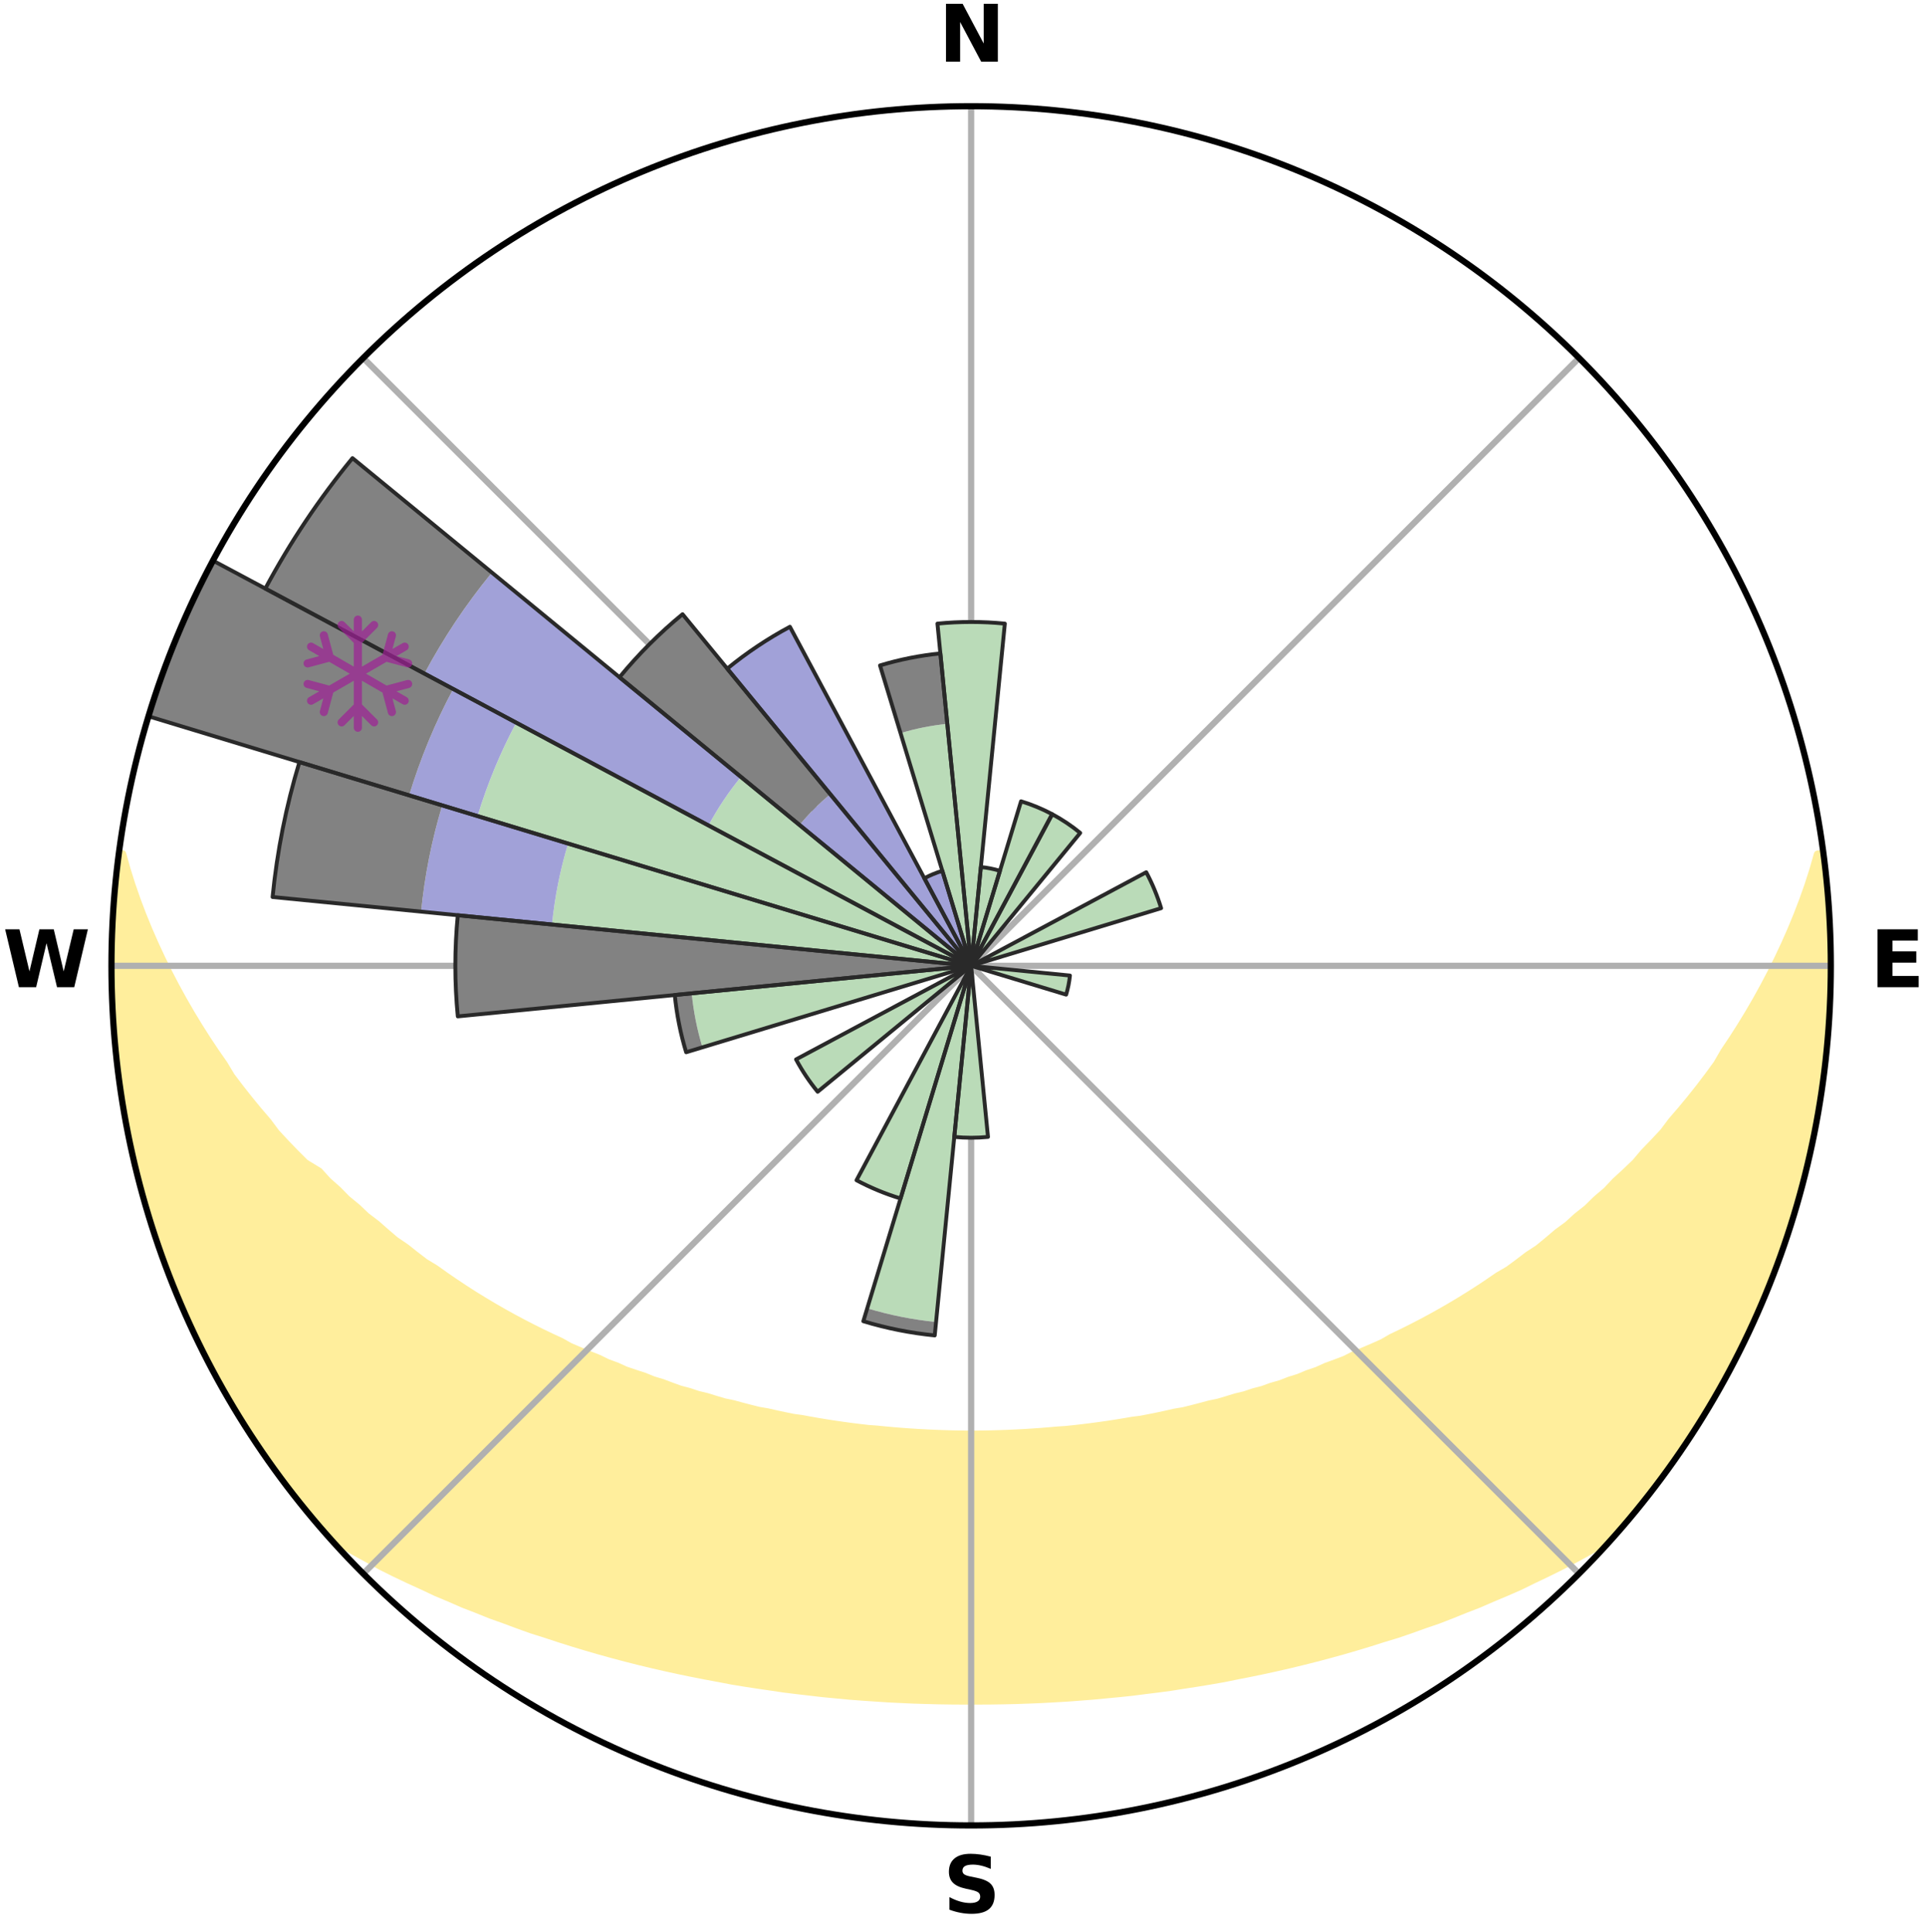 <?xml version="1.0" encoding="utf-8" standalone="no"?>
<!DOCTYPE svg PUBLIC "-//W3C//DTD SVG 1.1//EN"
  "http://www.w3.org/Graphics/SVG/1.1/DTD/svg11.dtd">
<svg xmlns:xlink="http://www.w3.org/1999/xlink" width="248.41pt" height="249.158pt" viewBox="0 0 248.41 249.158" xmlns="http://www.w3.org/2000/svg" version="1.1">
 <title>Ski Rose for Sunridge Ski Area</title>
 <defs>
  <style type="text/css">*{stroke-linejoin: round; stroke-linecap: butt}</style>
 </defs>
 <g id="figure_1">
  <g id="patch_1">
   <path d="M 0 249.158 
L 248.41 249.158 
L 248.41 0 
L 0 0 
z
" style="fill: #ffffff"/>
  </g>
  <g id="axes_1">
   <g id="patch_2">
    <path d="M 236.135 124.579 
C 236.135 110.018 233.267 95.599 227.695 82.147 
C 222.122 68.695 213.955 56.471 203.659 46.175 
C 193.363 35.879 181.139 27.711 167.687 22.139 
C 154.235 16.567 139.815 13.699 125.255 13.699 
C 110.694 13.699 96.275 16.567 82.823 22.139 
C 69.371 27.711 57.147 35.879 46.851 46.175 
C 36.555 56.471 28.387 68.695 22.815 82.147 
C 17.243 95.599 14.375 110.018 14.375 124.579 
C 14.375 139.14 17.243 153.559 22.815 167.011 
C 28.387 180.463 36.555 192.687 46.851 202.983 
C 57.147 213.279 69.371 221.447 82.823 227.019 
C 96.275 232.591 110.694 235.459 125.255 235.459 
C 139.815 235.459 154.235 232.591 167.687 227.019 
C 181.139 221.447 193.363 213.279 203.659 202.983 
C 213.955 192.687 222.122 180.463 227.695 167.011 
C 233.267 153.559 236.135 139.14 236.135 124.579 
M 125.255 124.579 
C 125.255 124.579 125.255 124.579 125.255 124.579 
C 125.255 124.579 125.255 124.579 125.255 124.579 
C 125.255 124.579 125.255 124.579 125.255 124.579 
C 125.255 124.579 125.255 124.579 125.255 124.579 
C 125.255 124.579 125.255 124.579 125.255 124.579 
C 125.255 124.579 125.255 124.579 125.255 124.579 
C 125.255 124.579 125.255 124.579 125.255 124.579 
C 125.255 124.579 125.255 124.579 125.255 124.579 
C 125.255 124.579 125.255 124.579 125.255 124.579 
C 125.255 124.579 125.255 124.579 125.255 124.579 
C 125.255 124.579 125.255 124.579 125.255 124.579 
C 125.255 124.579 125.255 124.579 125.255 124.579 
C 125.255 124.579 125.255 124.579 125.255 124.579 
C 125.255 124.579 125.255 124.579 125.255 124.579 
C 125.255 124.579 125.255 124.579 125.255 124.579 
C 125.255 124.579 125.255 124.579 125.255 124.579 
z
" style="fill: #ffffff"/>
   </g>
   <g id="PolyCollection_1">
    <defs>
     <path id="m4b4a536046" d="M 235.124 -139.044 
L 234.44 -138.954 
L 233.869 -136.954 
L 233.234 -134.976 
L 232.543 -133.023 
L 231.803 -131.096 
L 231.018 -129.197 
L 230.193 -127.327 
L 229.329 -125.487 
L 228.43 -123.679 
L 227.497 -121.902 
L 226.533 -120.157 
L 225.537 -118.446 
L 224.513 -116.767 
L 223.462 -115.123 
L 222.384 -113.513 
L 221.46 -111.913 
L 220.333 -110.37 
L 219.184 -108.861 
L 218.014 -107.387 
L 216.823 -105.949 
L 215.614 -104.547 
L 214.56 -103.139 
L 213.316 -101.805 
L 212.057 -100.507 
L 210.951 -99.195 
L 209.663 -97.965 
L 208.364 -96.771 
L 207.216 -95.555 
L 205.894 -94.429 
L 204.722 -93.276 
L 203.382 -92.218 
L 202.189 -91.127 
L 200.836 -90.135 
L 199.627 -89.106 
L 198.409 -88.106 
L 197.041 -87.21 
L 195.812 -86.27 
L 194.577 -85.358 
L 193.202 -84.555 
L 191.961 -83.702 
L 190.716 -82.876 
L 189.468 -82.077 
L 188.219 -81.305 
L 186.968 -80.56 
L 185.716 -79.84 
L 184.464 -79.146 
L 183.212 -78.477 
L 181.962 -77.833 
L 180.714 -77.213 
L 179.467 -76.616 
L 178.322 -75.952 
L 177.079 -75.4 
L 175.839 -74.87 
L 174.603 -74.362 
L 173.458 -73.784 
L 172.228 -73.317 
L 171.004 -72.869 
L 169.862 -72.351 
L 168.646 -71.941 
L 167.507 -71.461 
L 166.301 -71.087 
L 165.165 -70.643 
L 163.97 -70.303 
L 162.839 -69.893 
L 161.655 -69.585 
L 160.53 -69.208 
L 159.357 -68.929 
L 158.239 -68.583 
L 157.123 -68.253 
L 155.967 -68.014 
L 154.858 -67.713 
L 153.75 -67.426 
L 152.646 -67.153 
L 151.512 -66.962 
L 150.415 -66.715 
L 149.32 -66.48 
L 148.228 -66.259 
L 147.138 -66.05 
L 146.031 -65.91 
L 144.948 -65.722 
L 143.868 -65.547 
L 142.79 -65.382 
L 141.714 -65.229 
L 140.641 -65.087 
L 139.569 -64.955 
L 138.5 -64.833 
L 137.433 -64.722 
L 136.361 -64.653 
L 135.299 -64.559 
L 134.238 -64.474 
L 133.178 -64.399 
L 132.119 -64.333 
L 131.061 -64.277 
L 130.004 -64.229 
L 128.948 -64.191 
L 127.893 -64.162 
L 126.837 -64.142 
L 125.782 -64.131 
L 124.727 -64.131 
L 123.672 -64.144 
L 122.617 -64.166 
L 121.562 -64.197 
L 120.506 -64.237 
L 119.449 -64.286 
L 118.392 -64.344 
L 117.334 -64.411 
L 116.274 -64.488 
L 115.213 -64.574 
L 114.151 -64.67 
L 113.088 -64.776 
L 112.014 -64.854 
L 110.946 -64.977 
L 109.875 -65.11 
L 108.803 -65.254 
L 107.728 -65.409 
L 106.651 -65.575 
L 105.572 -65.752 
L 104.49 -65.941 
L 103.406 -66.141 
L 102.295 -66.293 
L 101.204 -66.516 
L 100.111 -66.751 
L 99.015 -67 
L 97.883 -67.192 
L 96.779 -67.466 
L 95.674 -67.754 
L 94.566 -68.057 
L 93.412 -68.297 
L 92.297 -68.628 
L 91.18 -68.974 
L 90.009 -69.255 
L 88.886 -69.632 
L 87.704 -69.942 
L 86.575 -70.352 
L 85.445 -70.779 
L 84.248 -71.138 
L 83.114 -71.6 
L 81.906 -71.993 
L 80.692 -72.403 
L 79.552 -72.922 
L 78.33 -73.37 
L 77.189 -73.928 
L 75.96 -74.416 
L 74.726 -74.925 
L 73.488 -75.455 
L 72.346 -76.097 
L 71.104 -76.671 
L 69.86 -77.268 
L 68.614 -77.888 
L 67.366 -78.532 
L 66.117 -79.201 
L 64.867 -79.895 
L 63.618 -80.614 
L 62.369 -81.359 
L 61.122 -82.13 
L 59.877 -82.929 
L 58.634 -83.754 
L 57.395 -84.607 
L 56.161 -85.488 
L 54.791 -86.32 
L 53.564 -87.259 
L 52.344 -88.227 
L 50.983 -89.153 
L 49.777 -90.182 
L 48.579 -91.239 
L 47.236 -92.262 
L 46.056 -93.382 
L 44.729 -94.472 
L 43.572 -95.654 
L 42.264 -96.811 
L 41.133 -98.055 
L 39.358 -99.135 
L 38.085 -100.405 
L 36.827 -101.71 
L 35.584 -103.051 
L 34.53 -104.466 
L 33.322 -105.875 
L 32.134 -107.32 
L 30.965 -108.8 
L 29.817 -110.316 
L 28.871 -111.89 
L 27.77 -113.472 
L 26.695 -115.089 
L 25.646 -116.74 
L 24.624 -118.424 
L 23.632 -120.142 
L 22.67 -121.893 
L 21.741 -123.676 
L 20.846 -125.49 
L 19.986 -127.336 
L 19.166 -129.211 
L 18.387 -131.115 
L 17.654 -133.047 
L 16.973 -135.005 
L 16.349 -136.987 
L 15.791 -138.99 
L 15.332 -139.051 
L 15.332 -139.051 
L 15.147 -137.124 
L 14.971 -135.198 
L 14.853 -133.268 
L 14.589 -131.348 
L 14.537 -129.413 
L 14.494 -127.479 
L 14.508 -125.546 
L 14.399 -123.612 
L 14.455 -121.678 
L 14.545 -119.745 
L 14.688 -117.816 
L 14.843 -115.889 
L 14.896 -113.953 
L 15.116 -112.03 
L 15.385 -110.114 
L 15.67 -108.201 
L 16 -106.296 
L 16.349 -104.394 
L 16.74 -102.501 
L 17.004 -100.58 
L 17.458 -98.699 
L 17.933 -96.824 
L 18.447 -94.959 
L 18.991 -93.102 
L 19.561 -91.254 
L 20.165 -89.417 
L 20.797 -87.589 
L 21.463 -85.773 
L 22.158 -83.968 
L 22.883 -82.175 
L 23.639 -80.395 
L 24.425 -78.628 
L 25.242 -76.875 
L 26.09 -75.137 
L 26.969 -73.415 
L 27.879 -71.708 
L 28.822 -70.02 
L 29.792 -68.347 
L 30.799 -66.696 
L 31.75 -65.01 
L 32.817 -63.396 
L 33.93 -61.813 
L 34.999 -60.201 
L 36.155 -58.648 
L 37.296 -57.086 
L 38.483 -55.557 
L 39.719 -54.069 
L 40.943 -52.57 
L 42.213 -51.11 
L 43.923 -50.052 
L 45.665 -49.051 
L 47.422 -48.093 
L 49.147 -47.131 
L 50.922 -46.249 
L 52.703 -45.403 
L 54.487 -44.59 
L 56.234 -43.766 
L 58.02 -43.017 
L 59.77 -42.253 
L 61.554 -41.563 
L 63.304 -40.857 
L 65.084 -40.223 
L 66.831 -39.572 
L 68.576 -38.947 
L 70.346 -38.39 
L 72.086 -37.816 
L 73.824 -37.266 
L 75.558 -36.741 
L 77.29 -36.239 
L 79.019 -35.76 
L 80.743 -35.303 
L 82.465 -34.868 
L 84.183 -34.455 
L 85.897 -34.062 
L 87.607 -33.689 
L 89.313 -33.337 
L 91.016 -33.003 
L 92.715 -32.688 
L 94.4 -32.364 
L 96.092 -32.086 
L 97.78 -31.827 
L 99.465 -31.584 
L 101.14 -31.335 
L 102.819 -31.128 
L 104.495 -30.935 
L 106.163 -30.741 
L 107.834 -30.582 
L 109.498 -30.423 
L 111.164 -30.294 
L 112.827 -30.182 
L 114.487 -30.073 
L 116.147 -29.99 
L 117.805 -29.914 
L 119.462 -29.862 
L 121.118 -29.819 
L 122.773 -29.795 
L 124.428 -29.784 
L 126.082 -29.785 
L 127.737 -29.794 
L 129.392 -29.82 
L 131.048 -29.857 
L 132.705 -29.916 
L 134.363 -29.984 
L 136.022 -30.076 
L 137.684 -30.172 
L 139.345 -30.298 
L 141.011 -30.427 
L 142.675 -30.587 
L 144.346 -30.745 
L 146.018 -30.921 
L 147.689 -31.134 
L 149.368 -31.341 
L 151.049 -31.567 
L 152.727 -31.834 
L 154.416 -32.093 
L 156.107 -32.371 
L 157.803 -32.666 
L 159.491 -33.01 
L 161.193 -33.345 
L 162.899 -33.697 
L 164.609 -34.071 
L 166.323 -34.463 
L 168.04 -34.878 
L 169.762 -35.312 
L 171.486 -35.77 
L 173.215 -36.248 
L 174.945 -36.752 
L 176.68 -37.276 
L 178.417 -37.827 
L 180.183 -38.36 
L 181.927 -38.957 
L 183.671 -39.583 
L 185.448 -40.191 
L 187.198 -40.868 
L 188.946 -41.575 
L 190.73 -42.265 
L 192.481 -43.027 
L 194.267 -43.777 
L 196.052 -44.557 
L 197.796 -45.414 
L 199.576 -46.261 
L 201.352 -47.142 
L 203.119 -48.062 
L 204.876 -49.021 
L 206.619 -50.023 
L 208.295 -51.111 
L 209.56 -52.575 
L 210.809 -54.053 
L 212.014 -55.568 
L 213.195 -57.1 
L 214.381 -58.629 
L 215.515 -60.197 
L 216.584 -61.81 
L 217.686 -63.4 
L 218.766 -65.006 
L 219.74 -66.678 
L 220.787 -68.306 
L 221.727 -69.998 
L 222.651 -71.697 
L 223.587 -73.391 
L 224.386 -75.154 
L 225.264 -76.877 
L 226.099 -78.622 
L 226.889 -80.387 
L 227.645 -82.167 
L 228.362 -83.964 
L 229.034 -85.778 
L 229.662 -87.606 
L 230.387 -89.402 
L 230.959 -91.251 
L 231.496 -93.109 
L 231.965 -94.986 
L 232.574 -96.824 
L 233.068 -98.696 
L 233.459 -100.591 
L 233.814 -102.492 
L 234.234 -104.381 
L 234.518 -106.295 
L 234.863 -108.198 
L 235.17 -110.108 
L 235.346 -112.036 
L 235.58 -113.956 
L 235.686 -115.888 
L 235.912 -117.811 
L 235.883 -119.749 
L 236.04 -121.678 
L 236.096 -123.612 
L 236.117 -125.547 
L 236.016 -127.479 
L 235.968 -129.413 
L 235.8 -131.34 
L 235.752 -133.275 
L 235.605 -135.205 
L 235.337 -137.121 
L 235.124 -139.044 
z
" style="stroke: #ffee9c"/>
    </defs>
    <g clip-path="url(#p33a1d8cc7f)">
     <use xlink:href="#m4b4a536046" x="0" y="249.158" style="fill: #ffee9c; stroke: #ffee9c"/>
    </g>
   </g>
   <g id="matplotlib.axis_1">
    <g id="xtick_1">
     <g id="line2d_1">
      <path d="M 125.255 124.579 
L 125.255 13.699 
" clip-path="url(#p33a1d8cc7f)" style="fill: none; stroke: #b0b0b0; stroke-width: 0.8; stroke-linecap: square"/>
     </g>
     <g id="text_1">
      <!-- N -->
      <g transform="translate(121.07 7.958) scale(0.1 -0.1)">
       <defs>
        <path id="DejaVuSans-Bold-4e" d="M 588 4666 
L 1931 4666 
L 3628 1466 
L 3628 4666 
L 4769 4666 
L 4769 0 
L 3425 0 
L 1728 3200 
L 1728 0 
L 588 0 
L 588 4666 
z
" transform="scale(0.016)"/>
       </defs>
       <use xlink:href="#DejaVuSans-Bold-4e"/>
      </g>
     </g>
    </g>
    <g id="xtick_2">
     <g id="line2d_2">
      <path d="M 125.255 124.579 
L 203.659 46.175 
" clip-path="url(#p33a1d8cc7f)" style="fill: none; stroke: #b0b0b0; stroke-width: 0.8; stroke-linecap: square"/>
     </g>
    </g>
    <g id="xtick_3">
     <g id="line2d_3">
      <path d="M 125.255 124.579 
L 236.135 124.579 
" clip-path="url(#p33a1d8cc7f)" style="fill: none; stroke: #b0b0b0; stroke-width: 0.8; stroke-linecap: square"/>
     </g>
     <g id="text_2">
      <!-- E -->
      <g transform="translate(241.219 127.338) scale(0.1 -0.1)">
       <defs>
        <path id="DejaVuSans-Bold-45" d="M 588 4666 
L 3834 4666 
L 3834 3756 
L 1791 3756 
L 1791 2888 
L 3713 2888 
L 3713 1978 
L 1791 1978 
L 1791 909 
L 3903 909 
L 3903 0 
L 588 0 
L 588 4666 
z
" transform="scale(0.016)"/>
       </defs>
       <use xlink:href="#DejaVuSans-Bold-45"/>
      </g>
     </g>
    </g>
    <g id="xtick_4">
     <g id="line2d_4">
      <path d="M 125.255 124.579 
L 203.659 202.983 
" clip-path="url(#p33a1d8cc7f)" style="fill: none; stroke: #b0b0b0; stroke-width: 0.8; stroke-linecap: square"/>
     </g>
    </g>
    <g id="xtick_5">
     <g id="line2d_5">
      <path d="M 125.255 124.579 
L 125.255 235.459 
" clip-path="url(#p33a1d8cc7f)" style="fill: none; stroke: #b0b0b0; stroke-width: 0.8; stroke-linecap: square"/>
     </g>
     <g id="text_3">
      <!-- S -->
      <g transform="translate(121.654 246.718) scale(0.1 -0.1)">
       <defs>
        <path id="DejaVuSans-Bold-53" d="M 3834 4519 
L 3834 3531 
Q 3450 3703 3084 3790 
Q 2719 3878 2394 3878 
Q 1963 3878 1756 3759 
Q 1550 3641 1550 3391 
Q 1550 3203 1689 3098 
Q 1828 2994 2194 2919 
L 2706 2816 
Q 3484 2659 3812 2340 
Q 4141 2022 4141 1434 
Q 4141 663 3683 286 
Q 3225 -91 2284 -91 
Q 1841 -91 1394 -6 
Q 947 78 500 244 
L 500 1259 
Q 947 1022 1364 901 
Q 1781 781 2169 781 
Q 2563 781 2772 912 
Q 2981 1044 2981 1288 
Q 2981 1506 2839 1625 
Q 2697 1744 2272 1838 
L 1806 1941 
Q 1106 2091 782 2419 
Q 459 2747 459 3303 
Q 459 4000 909 4375 
Q 1359 4750 2203 4750 
Q 2588 4750 2994 4692 
Q 3400 4634 3834 4519 
z
" transform="scale(0.016)"/>
       </defs>
       <use xlink:href="#DejaVuSans-Bold-53"/>
      </g>
     </g>
    </g>
    <g id="xtick_6">
     <g id="line2d_6">
      <path d="M 125.255 124.579 
L 46.851 202.983 
" clip-path="url(#p33a1d8cc7f)" style="fill: none; stroke: #b0b0b0; stroke-width: 0.8; stroke-linecap: square"/>
     </g>
    </g>
    <g id="xtick_7">
     <g id="line2d_7">
      <path d="M 125.255 124.579 
L 14.375 124.579 
" clip-path="url(#p33a1d8cc7f)" style="fill: none; stroke: #b0b0b0; stroke-width: 0.8; stroke-linecap: square"/>
     </g>
     <g id="text_4">
      <!-- W -->
      <g transform="translate(0.36 127.338) scale(0.1 -0.1)">
       <defs>
        <path id="DejaVuSans-Bold-57" d="M 191 4666 
L 1344 4666 
L 2150 1275 
L 2950 4666 
L 4109 4666 
L 4909 1275 
L 5716 4666 
L 6859 4666 
L 5759 0 
L 4372 0 
L 3525 3547 
L 2688 0 
L 1300 0 
L 191 4666 
z
" transform="scale(0.016)"/>
       </defs>
       <use xlink:href="#DejaVuSans-Bold-57"/>
      </g>
     </g>
    </g>
    <g id="xtick_8">
     <g id="line2d_8">
      <path d="M 125.255 124.579 
L 46.851 46.175 
" clip-path="url(#p33a1d8cc7f)" style="fill: none; stroke: #b0b0b0; stroke-width: 0.8; stroke-linecap: square"/>
     </g>
    </g>
   </g>
   <g id="matplotlib.axis_2"/>
   <g id="patch_3">
    <path d="M 125.255 124.579 
C 125.255 124.579 125.255 124.579 125.255 124.579 
C 125.255 124.579 125.255 124.579 125.255 124.579 
L 125.255 124.579 
C 125.255 124.579 125.255 124.579 125.255 124.579 
C 125.255 124.579 125.255 124.579 125.255 124.579 
z
" clip-path="url(#p33a1d8cc7f)" style="fill: #d9d9d9"/>
   </g>
   <g id="patch_4">
    <path d="M 125.255 124.579 
C 125.255 124.579 125.255 124.579 125.255 124.579 
C 125.255 124.579 125.255 124.579 125.255 124.579 
L 125.255 124.579 
C 125.255 124.579 125.255 124.579 125.255 124.579 
C 125.255 124.579 125.255 124.579 125.255 124.579 
z
" clip-path="url(#p33a1d8cc7f)" style="fill: #d9d9d9"/>
   </g>
   <g id="patch_5">
    <path d="M 125.255 124.579 
C 125.255 124.579 125.255 124.579 125.255 124.579 
C 125.255 124.579 125.255 124.579 125.255 124.579 
L 125.255 124.579 
C 125.255 124.579 125.255 124.579 125.255 124.579 
C 125.255 124.579 125.255 124.579 125.255 124.579 
z
" clip-path="url(#p33a1d8cc7f)" style="fill: #d9d9d9"/>
   </g>
   <g id="patch_6">
    <path d="M 125.255 124.579 
C 125.255 124.579 125.255 124.579 125.255 124.579 
C 125.255 124.579 125.255 124.579 125.255 124.579 
L 125.255 124.579 
C 125.255 124.579 125.255 124.579 125.255 124.579 
C 125.255 124.579 125.255 124.579 125.255 124.579 
z
" clip-path="url(#p33a1d8cc7f)" style="fill: #d9d9d9"/>
   </g>
   <g id="patch_7">
    <path d="M 125.255 124.579 
C 125.255 124.579 125.255 124.579 125.255 124.579 
C 125.255 124.579 125.255 124.579 125.255 124.579 
L 125.255 124.579 
C 125.255 124.579 125.255 124.579 125.255 124.579 
C 125.255 124.579 125.255 124.579 125.255 124.579 
z
" clip-path="url(#p33a1d8cc7f)" style="fill: #d9d9d9"/>
   </g>
   <g id="patch_8">
    <path d="M 125.255 124.579 
C 125.255 124.579 125.255 124.579 125.255 124.579 
C 125.255 124.579 125.255 124.579 125.255 124.579 
L 125.255 124.579 
C 125.255 124.579 125.255 124.579 125.255 124.579 
C 125.255 124.579 125.255 124.579 125.255 124.579 
z
" clip-path="url(#p33a1d8cc7f)" style="fill: #d9d9d9"/>
   </g>
   <g id="patch_9">
    <path d="M 125.255 124.579 
C 125.255 124.579 125.255 124.579 125.255 124.579 
C 125.255 124.579 125.255 124.579 125.255 124.579 
L 125.255 124.579 
C 125.255 124.579 125.255 124.579 125.255 124.579 
C 125.255 124.579 125.255 124.579 125.255 124.579 
z
" clip-path="url(#p33a1d8cc7f)" style="fill: #d9d9d9"/>
   </g>
   <g id="patch_10">
    <path d="M 125.255 124.579 
C 125.255 124.579 125.255 124.579 125.255 124.579 
C 125.255 124.579 125.255 124.579 125.255 124.579 
L 125.255 124.579 
C 125.255 124.579 125.255 124.579 125.255 124.579 
C 125.255 124.579 125.255 124.579 125.255 124.579 
z
" clip-path="url(#p33a1d8cc7f)" style="fill: #d9d9d9"/>
   </g>
   <g id="patch_11">
    <path d="M 125.255 124.579 
C 125.255 124.579 125.255 124.579 125.255 124.579 
C 125.255 124.579 125.255 124.579 125.255 124.579 
L 125.255 124.579 
C 125.255 124.579 125.255 124.579 125.255 124.579 
C 125.255 124.579 125.255 124.579 125.255 124.579 
z
" clip-path="url(#p33a1d8cc7f)" style="fill: #d9d9d9"/>
   </g>
   <g id="patch_12">
    <path d="M 125.255 124.579 
C 125.255 124.579 125.255 124.579 125.255 124.579 
C 125.255 124.579 125.255 124.579 125.255 124.579 
L 125.255 124.579 
C 125.255 124.579 125.255 124.579 125.255 124.579 
C 125.255 124.579 125.255 124.579 125.255 124.579 
z
" clip-path="url(#p33a1d8cc7f)" style="fill: #d9d9d9"/>
   </g>
   <g id="patch_13">
    <path d="M 125.255 124.579 
C 125.255 124.579 125.255 124.579 125.255 124.579 
C 125.255 124.579 125.255 124.579 125.255 124.579 
L 125.255 124.579 
C 125.255 124.579 125.255 124.579 125.255 124.579 
C 125.255 124.579 125.255 124.579 125.255 124.579 
z
" clip-path="url(#p33a1d8cc7f)" style="fill: #d9d9d9"/>
   </g>
   <g id="patch_14">
    <path d="M 125.255 124.579 
C 125.255 124.579 125.255 124.579 125.255 124.579 
C 125.255 124.579 125.255 124.579 125.255 124.579 
L 125.255 124.579 
C 125.255 124.579 125.255 124.579 125.255 124.579 
C 125.255 124.579 125.255 124.579 125.255 124.579 
z
" clip-path="url(#p33a1d8cc7f)" style="fill: #d9d9d9"/>
   </g>
   <g id="patch_15">
    <path d="M 125.255 124.579 
C 125.255 124.579 125.255 124.579 125.255 124.579 
C 125.255 124.579 125.255 124.579 125.255 124.579 
L 125.255 124.579 
C 125.255 124.579 125.255 124.579 125.255 124.579 
C 125.255 124.579 125.255 124.579 125.255 124.579 
z
" clip-path="url(#p33a1d8cc7f)" style="fill: #d9d9d9"/>
   </g>
   <g id="patch_16">
    <path d="M 125.255 124.579 
C 125.255 124.579 125.255 124.579 125.255 124.579 
C 125.255 124.579 125.255 124.579 125.255 124.579 
L 125.255 124.579 
C 125.255 124.579 125.255 124.579 125.255 124.579 
C 125.255 124.579 125.255 124.579 125.255 124.579 
z
" clip-path="url(#p33a1d8cc7f)" style="fill: #d9d9d9"/>
   </g>
   <g id="patch_17">
    <path d="M 125.255 124.579 
C 125.255 124.579 125.255 124.579 125.255 124.579 
C 125.255 124.579 125.255 124.579 125.255 124.579 
L 125.255 124.579 
C 125.255 124.579 125.255 124.579 125.255 124.579 
C 125.255 124.579 125.255 124.579 125.255 124.579 
z
" clip-path="url(#p33a1d8cc7f)" style="fill: #d9d9d9"/>
   </g>
   <g id="patch_18">
    <path d="M 125.255 124.579 
C 125.255 124.579 125.255 124.579 125.255 124.579 
C 125.255 124.579 125.255 124.579 125.255 124.579 
L 125.255 124.579 
C 125.255 124.579 125.255 124.579 125.255 124.579 
C 125.255 124.579 125.255 124.579 125.255 124.579 
z
" clip-path="url(#p33a1d8cc7f)" style="fill: #d9d9d9"/>
   </g>
   <g id="patch_19">
    <path d="M 125.255 124.579 
C 125.255 124.579 125.255 124.579 125.255 124.579 
C 125.255 124.579 125.255 124.579 125.255 124.579 
L 125.255 124.579 
C 125.255 124.579 125.255 124.579 125.255 124.579 
C 125.255 124.579 125.255 124.579 125.255 124.579 
z
" clip-path="url(#p33a1d8cc7f)" style="fill: #d9d9d9"/>
   </g>
   <g id="patch_20">
    <path d="M 125.255 124.579 
C 125.255 124.579 125.255 124.579 125.255 124.579 
C 125.255 124.579 125.255 124.579 125.255 124.579 
L 125.255 124.579 
C 125.255 124.579 125.255 124.579 125.255 124.579 
C 125.255 124.579 125.255 124.579 125.255 124.579 
z
" clip-path="url(#p33a1d8cc7f)" style="fill: #d9d9d9"/>
   </g>
   <g id="patch_21">
    <path d="M 125.255 124.579 
C 125.255 124.579 125.255 124.579 125.255 124.579 
C 125.255 124.579 125.255 124.579 125.255 124.579 
L 125.255 124.579 
C 125.255 124.579 125.255 124.579 125.255 124.579 
C 125.255 124.579 125.255 124.579 125.255 124.579 
z
" clip-path="url(#p33a1d8cc7f)" style="fill: #d9d9d9"/>
   </g>
   <g id="patch_22">
    <path d="M 125.255 124.579 
C 125.255 124.579 125.255 124.579 125.255 124.579 
C 125.255 124.579 125.255 124.579 125.255 124.579 
L 125.255 124.579 
C 125.255 124.579 125.255 124.579 125.255 124.579 
C 125.255 124.579 125.255 124.579 125.255 124.579 
z
" clip-path="url(#p33a1d8cc7f)" style="fill: #d9d9d9"/>
   </g>
   <g id="patch_23">
    <path d="M 125.255 124.579 
C 125.255 124.579 125.255 124.579 125.255 124.579 
C 125.255 124.579 125.255 124.579 125.255 124.579 
L 125.255 124.579 
C 125.255 124.579 125.255 124.579 125.255 124.579 
C 125.255 124.579 125.255 124.579 125.255 124.579 
z
" clip-path="url(#p33a1d8cc7f)" style="fill: #d9d9d9"/>
   </g>
   <g id="patch_24">
    <path d="M 125.255 124.579 
C 125.255 124.579 125.255 124.579 125.255 124.579 
C 125.255 124.579 125.255 124.579 125.255 124.579 
L 125.255 124.579 
C 125.255 124.579 125.255 124.579 125.255 124.579 
C 125.255 124.579 125.255 124.579 125.255 124.579 
z
" clip-path="url(#p33a1d8cc7f)" style="fill: #d9d9d9"/>
   </g>
   <g id="patch_25">
    <path d="M 125.255 124.579 
C 125.255 124.579 125.255 124.579 125.255 124.579 
C 125.255 124.579 125.255 124.579 125.255 124.579 
L 125.255 124.579 
C 125.255 124.579 125.255 124.579 125.255 124.579 
C 125.255 124.579 125.255 124.579 125.255 124.579 
z
" clip-path="url(#p33a1d8cc7f)" style="fill: #d9d9d9"/>
   </g>
   <g id="patch_26">
    <path d="M 125.255 124.579 
C 125.255 124.579 125.255 124.579 125.255 124.579 
C 125.255 124.579 125.255 124.579 125.255 124.579 
L 125.255 124.579 
C 125.255 124.579 125.255 124.579 125.255 124.579 
C 125.255 124.579 125.255 124.579 125.255 124.579 
z
" clip-path="url(#p33a1d8cc7f)" style="fill: #d9d9d9"/>
   </g>
   <g id="patch_27">
    <path d="M 125.255 124.579 
C 125.255 124.579 125.255 124.579 125.255 124.579 
C 125.255 124.579 125.255 124.579 125.255 124.579 
L 125.255 124.579 
C 125.255 124.579 125.255 124.579 125.255 124.579 
C 125.255 124.579 125.255 124.579 125.255 124.579 
z
" clip-path="url(#p33a1d8cc7f)" style="fill: #d9d9d9"/>
   </g>
   <g id="patch_28">
    <path d="M 125.255 124.579 
C 125.255 124.579 125.255 124.579 125.255 124.579 
C 125.255 124.579 125.255 124.579 125.255 124.579 
L 125.255 124.579 
C 125.255 124.579 125.255 124.579 125.255 124.579 
C 125.255 124.579 125.255 124.579 125.255 124.579 
z
" clip-path="url(#p33a1d8cc7f)" style="fill: #d9d9d9"/>
   </g>
   <g id="patch_29">
    <path d="M 125.255 124.579 
C 125.255 124.579 125.255 124.579 125.255 124.579 
C 125.255 124.579 125.255 124.579 125.255 124.579 
L 125.255 124.579 
C 125.255 124.579 125.255 124.579 125.255 124.579 
C 125.255 124.579 125.255 124.579 125.255 124.579 
z
" clip-path="url(#p33a1d8cc7f)" style="fill: #d9d9d9"/>
   </g>
   <g id="patch_30">
    <path d="M 125.255 124.579 
C 125.255 124.579 125.255 124.579 125.255 124.579 
C 125.255 124.579 125.255 124.579 125.255 124.579 
L 125.255 124.579 
C 125.255 124.579 125.255 124.579 125.255 124.579 
C 125.255 124.579 125.255 124.579 125.255 124.579 
z
" clip-path="url(#p33a1d8cc7f)" style="fill: #d9d9d9"/>
   </g>
   <g id="patch_31">
    <path d="M 125.255 124.579 
C 125.255 124.579 125.255 124.579 125.255 124.579 
C 125.255 124.579 125.255 124.579 125.255 124.579 
L 125.255 124.579 
C 125.255 124.579 125.255 124.579 125.255 124.579 
C 125.255 124.579 125.255 124.579 125.255 124.579 
z
" clip-path="url(#p33a1d8cc7f)" style="fill: #d9d9d9"/>
   </g>
   <g id="patch_32">
    <path d="M 125.255 124.579 
C 125.255 124.579 125.255 124.579 125.255 124.579 
C 125.255 124.579 125.255 124.579 125.255 124.579 
L 125.255 124.579 
C 125.255 124.579 125.255 124.579 125.255 124.579 
C 125.255 124.579 125.255 124.579 125.255 124.579 
z
" clip-path="url(#p33a1d8cc7f)" style="fill: #d9d9d9"/>
   </g>
   <g id="patch_33">
    <path d="M 125.255 124.579 
C 125.255 124.579 125.255 124.579 125.255 124.579 
C 125.255 124.579 125.255 124.579 125.255 124.579 
L 125.255 124.579 
C 125.255 124.579 125.255 124.579 125.255 124.579 
C 125.255 124.579 125.255 124.579 125.255 124.579 
z
" clip-path="url(#p33a1d8cc7f)" style="fill: #d9d9d9"/>
   </g>
   <g id="patch_34">
    <path d="M 125.255 124.579 
C 125.255 124.579 125.255 124.579 125.255 124.579 
C 125.255 124.579 125.255 124.579 125.255 124.579 
L 125.255 124.579 
C 125.255 124.579 125.255 124.579 125.255 124.579 
C 125.255 124.579 125.255 124.579 125.255 124.579 
z
" clip-path="url(#p33a1d8cc7f)" style="fill: #d9d9d9"/>
   </g>
   <g id="patch_35">
    <path d="M 125.255 124.579 
C 125.255 124.579 125.255 124.579 125.255 124.579 
C 125.255 124.579 125.255 124.579 125.255 124.579 
L 129.602 80.441 
C 128.157 80.298 126.707 80.227 125.255 80.227 
C 123.803 80.227 122.352 80.298 120.908 80.441 
z
" clip-path="url(#p33a1d8cc7f)" style="fill: #badbb8"/>
   </g>
   <g id="patch_36">
    <path d="M 125.255 124.579 
C 125.255 124.579 125.255 124.579 125.255 124.579 
C 125.255 124.579 125.255 124.579 125.255 124.579 
L 128.971 112.327 
C 128.57 112.205 128.164 112.104 127.753 112.022 
C 127.342 111.94 126.927 111.878 126.51 111.837 
z
" clip-path="url(#p33a1d8cc7f)" style="fill: #badbb8"/>
   </g>
   <g id="patch_37">
    <path d="M 125.255 124.579 
C 125.255 124.579 125.255 124.579 125.255 124.579 
C 125.255 124.579 125.255 124.579 125.255 124.579 
L 135.709 105.022 
C 135.068 104.679 134.412 104.369 133.741 104.091 
C 133.071 103.813 132.387 103.569 131.692 103.358 
z
" clip-path="url(#p33a1d8cc7f)" style="fill: #badbb8"/>
   </g>
   <g id="patch_38">
    <path d="M 125.255 124.579 
C 125.255 124.579 125.255 124.579 125.255 124.579 
C 125.255 124.579 125.255 124.579 125.255 124.579 
L 139.323 107.437 
C 138.762 106.976 138.179 106.544 137.575 106.14 
C 136.972 105.737 136.349 105.364 135.709 105.022 
z
" clip-path="url(#p33a1d8cc7f)" style="fill: #badbb8"/>
   </g>
   <g id="patch_39">
    <path d="M 125.255 124.579 
C 125.255 124.579 125.255 124.579 125.255 124.579 
C 125.255 124.579 125.255 124.579 125.255 124.579 
L 125.255 124.579 
C 125.255 124.579 125.255 124.579 125.255 124.579 
C 125.255 124.579 125.255 124.579 125.255 124.579 
z
" clip-path="url(#p33a1d8cc7f)" style="fill: #badbb8"/>
   </g>
   <g id="patch_40">
    <path d="M 125.255 124.579 
C 125.255 124.579 125.255 124.579 125.255 124.579 
C 125.255 124.579 125.255 124.579 125.255 124.579 
L 125.255 124.579 
C 125.255 124.579 125.255 124.579 125.255 124.579 
C 125.255 124.579 125.255 124.579 125.255 124.579 
z
" clip-path="url(#p33a1d8cc7f)" style="fill: #badbb8"/>
   </g>
   <g id="patch_41">
    <path d="M 125.255 124.579 
C 125.255 124.579 125.255 124.579 125.255 124.579 
C 125.255 124.579 125.255 124.579 125.255 124.579 
L 149.759 117.146 
C 149.516 116.344 149.233 115.554 148.912 114.78 
C 148.592 114.005 148.233 113.247 147.838 112.508 
z
" clip-path="url(#p33a1d8cc7f)" style="fill: #badbb8"/>
   </g>
   <g id="patch_42">
    <path d="M 125.255 124.579 
C 125.255 124.579 125.255 124.579 125.255 124.579 
C 125.255 124.579 125.255 124.579 125.255 124.579 
L 125.255 124.579 
C 125.255 124.579 125.255 124.579 125.255 124.579 
C 125.255 124.579 125.255 124.579 125.255 124.579 
z
" clip-path="url(#p33a1d8cc7f)" style="fill: #badbb8"/>
   </g>
   <g id="patch_43">
    <path d="M 125.255 124.579 
C 125.255 124.579 125.255 124.579 125.255 124.579 
C 125.255 124.579 125.255 124.579 125.255 124.579 
L 125.255 124.579 
C 125.255 124.579 125.255 124.579 125.255 124.579 
C 125.255 124.579 125.255 124.579 125.255 124.579 
z
" clip-path="url(#p33a1d8cc7f)" style="fill: #badbb8"/>
   </g>
   <g id="patch_44">
    <path d="M 125.255 124.579 
C 125.255 124.579 125.255 124.579 125.255 124.579 
C 125.255 124.579 125.255 124.579 125.255 124.579 
L 137.507 128.296 
C 137.629 127.895 137.73 127.488 137.812 127.077 
C 137.894 126.666 137.955 126.251 137.997 125.834 
z
" clip-path="url(#p33a1d8cc7f)" style="fill: #badbb8"/>
   </g>
   <g id="patch_45">
    <path d="M 125.255 124.579 
C 125.255 124.579 125.255 124.579 125.255 124.579 
C 125.255 124.579 125.255 124.579 125.255 124.579 
L 125.255 124.579 
C 125.255 124.579 125.255 124.579 125.255 124.579 
C 125.255 124.579 125.255 124.579 125.255 124.579 
z
" clip-path="url(#p33a1d8cc7f)" style="fill: #badbb8"/>
   </g>
   <g id="patch_46">
    <path d="M 125.255 124.579 
C 125.255 124.579 125.255 124.579 125.255 124.579 
C 125.255 124.579 125.255 124.579 125.255 124.579 
L 125.255 124.579 
C 125.255 124.579 125.255 124.579 125.255 124.579 
C 125.255 124.579 125.255 124.579 125.255 124.579 
z
" clip-path="url(#p33a1d8cc7f)" style="fill: #badbb8"/>
   </g>
   <g id="patch_47">
    <path d="M 125.255 124.579 
C 125.255 124.579 125.255 124.579 125.255 124.579 
C 125.255 124.579 125.255 124.579 125.255 124.579 
L 125.255 124.579 
C 125.255 124.579 125.255 124.579 125.255 124.579 
C 125.255 124.579 125.255 124.579 125.255 124.579 
z
" clip-path="url(#p33a1d8cc7f)" style="fill: #badbb8"/>
   </g>
   <g id="patch_48">
    <path d="M 125.255 124.579 
C 125.255 124.579 125.255 124.579 125.255 124.579 
C 125.255 124.579 125.255 124.579 125.255 124.579 
L 125.255 124.579 
C 125.255 124.579 125.255 124.579 125.255 124.579 
C 125.255 124.579 125.255 124.579 125.255 124.579 
z
" clip-path="url(#p33a1d8cc7f)" style="fill: #badbb8"/>
   </g>
   <g id="patch_49">
    <path d="M 125.255 124.579 
C 125.255 124.579 125.255 124.579 125.255 124.579 
C 125.255 124.579 125.255 124.579 125.255 124.579 
L 125.255 124.579 
C 125.255 124.579 125.255 124.579 125.255 124.579 
C 125.255 124.579 125.255 124.579 125.255 124.579 
z
" clip-path="url(#p33a1d8cc7f)" style="fill: #badbb8"/>
   </g>
   <g id="patch_50">
    <path d="M 125.255 124.579 
C 125.255 124.579 125.255 124.579 125.255 124.579 
C 125.255 124.579 125.255 124.579 125.255 124.579 
L 125.255 124.579 
C 125.255 124.579 125.255 124.579 125.255 124.579 
C 125.255 124.579 125.255 124.579 125.255 124.579 
z
" clip-path="url(#p33a1d8cc7f)" style="fill: #badbb8"/>
   </g>
   <g id="patch_51">
    <path d="M 125.255 124.579 
C 125.255 124.579 125.255 124.579 125.255 124.579 
C 125.255 124.579 125.255 124.579 125.255 124.579 
L 123.081 146.648 
C 123.804 146.719 124.529 146.755 125.255 146.755 
C 125.981 146.755 126.706 146.719 127.428 146.648 
z
" clip-path="url(#p33a1d8cc7f)" style="fill: #badbb8"/>
   </g>
   <g id="patch_52">
    <path d="M 125.255 124.579 
C 125.255 124.579 125.255 124.579 125.255 124.579 
C 125.255 124.579 125.255 124.579 125.255 124.579 
L 111.854 168.754 
C 113.3 169.193 114.767 169.56 116.249 169.855 
C 117.731 170.15 119.226 170.372 120.73 170.52 
z
" clip-path="url(#p33a1d8cc7f)" style="fill: #badbb8"/>
   </g>
   <g id="patch_53">
    <path d="M 125.255 124.579 
C 125.255 124.579 125.255 124.579 125.255 124.579 
C 125.255 124.579 125.255 124.579 125.255 124.579 
L 110.471 152.238 
C 111.376 152.721 112.305 153.161 113.253 153.553 
C 114.202 153.946 115.169 154.292 116.151 154.59 
z
" clip-path="url(#p33a1d8cc7f)" style="fill: #badbb8"/>
   </g>
   <g id="patch_54">
    <path d="M 125.255 124.579 
C 125.255 124.579 125.255 124.579 125.255 124.579 
C 125.255 124.579 125.255 124.579 125.255 124.579 
L 125.255 124.579 
C 125.255 124.579 125.255 124.579 125.255 124.579 
C 125.255 124.579 125.255 124.579 125.255 124.579 
z
" clip-path="url(#p33a1d8cc7f)" style="fill: #badbb8"/>
   </g>
   <g id="patch_55">
    <path d="M 125.255 124.579 
C 125.255 124.579 125.255 124.579 125.255 124.579 
C 125.255 124.579 125.255 124.579 125.255 124.579 
L 125.255 124.579 
C 125.255 124.579 125.255 124.579 125.255 124.579 
C 125.255 124.579 125.255 124.579 125.255 124.579 
z
" clip-path="url(#p33a1d8cc7f)" style="fill: #badbb8"/>
   </g>
   <g id="patch_56">
    <path d="M 125.255 124.579 
C 125.255 124.579 125.255 124.579 125.255 124.579 
C 125.255 124.579 125.255 124.579 125.255 124.579 
L 102.672 136.65 
C 103.067 137.389 103.498 138.108 103.964 138.805 
C 104.429 139.502 104.929 140.176 105.461 140.824 
z
" clip-path="url(#p33a1d8cc7f)" style="fill: #badbb8"/>
   </g>
   <g id="patch_57">
    <path d="M 125.255 124.579 
C 125.255 124.579 125.255 124.579 125.255 124.579 
C 125.255 124.579 125.255 124.579 125.255 124.579 
L 125.255 124.579 
C 125.255 124.579 125.255 124.579 125.255 124.579 
C 125.255 124.579 125.255 124.579 125.255 124.579 
z
" clip-path="url(#p33a1d8cc7f)" style="fill: #badbb8"/>
   </g>
   <g id="patch_58">
    <path d="M 125.255 124.579 
C 125.255 124.579 125.255 124.579 125.255 124.579 
C 125.255 124.579 125.255 124.579 125.255 124.579 
L 89.216 128.129 
C 89.332 129.308 89.506 130.481 89.737 131.644 
C 89.969 132.806 90.257 133.957 90.601 135.091 
z
" clip-path="url(#p33a1d8cc7f)" style="fill: #badbb8"/>
   </g>
   <g id="patch_59">
    <path d="M 125.255 124.579 
C 125.255 124.579 125.255 124.579 125.255 124.579 
C 125.255 124.579 125.255 124.579 125.255 124.579 
L 125.255 124.579 
C 125.255 124.579 125.255 124.579 125.255 124.579 
C 125.255 124.579 125.255 124.579 125.255 124.579 
z
" clip-path="url(#p33a1d8cc7f)" style="fill: #badbb8"/>
   </g>
   <g id="patch_60">
    <path d="M 125.255 124.579 
C 125.255 124.579 125.255 124.579 125.255 124.579 
C 125.255 124.579 125.255 124.579 125.255 124.579 
L 73.274 108.811 
C 72.758 110.512 72.326 112.238 71.979 113.982 
C 71.632 115.726 71.371 117.485 71.197 119.255 
z
" clip-path="url(#p33a1d8cc7f)" style="fill: #badbb8"/>
   </g>
   <g id="patch_61">
    <path d="M 125.255 124.579 
C 125.255 124.579 125.255 124.579 125.255 124.579 
C 125.255 124.579 125.255 124.579 125.255 124.579 
L 66.582 93.218 
C 65.556 95.138 64.624 97.108 63.791 99.12 
C 62.958 101.132 62.224 103.183 61.592 105.267 
z
" clip-path="url(#p33a1d8cc7f)" style="fill: #badbb8"/>
   </g>
   <g id="patch_62">
    <path d="M 125.255 124.579 
C 125.255 124.579 125.255 124.579 125.255 124.579 
C 125.255 124.579 125.255 124.579 125.255 124.579 
L 95.564 100.212 
C 94.766 101.184 94.017 102.194 93.318 103.24 
C 92.62 104.285 91.973 105.364 91.38 106.473 
z
" clip-path="url(#p33a1d8cc7f)" style="fill: #badbb8"/>
   </g>
   <g id="patch_63">
    <path d="M 125.255 124.579 
C 125.255 124.579 125.255 124.579 125.255 124.579 
C 125.255 124.579 125.255 124.579 125.255 124.579 
L 125.255 124.579 
C 125.255 124.579 125.255 124.579 125.255 124.579 
C 125.255 124.579 125.255 124.579 125.255 124.579 
z
" clip-path="url(#p33a1d8cc7f)" style="fill: #badbb8"/>
   </g>
   <g id="patch_64">
    <path d="M 125.255 124.579 
C 125.255 124.579 125.255 124.579 125.255 124.579 
C 125.255 124.579 125.255 124.579 125.255 124.579 
L 125.255 124.579 
C 125.255 124.579 125.255 124.579 125.255 124.579 
C 125.255 124.579 125.255 124.579 125.255 124.579 
z
" clip-path="url(#p33a1d8cc7f)" style="fill: #badbb8"/>
   </g>
   <g id="patch_65">
    <path d="M 125.255 124.579 
C 125.255 124.579 125.255 124.579 125.255 124.579 
C 125.255 124.579 125.255 124.579 125.255 124.579 
L 125.255 124.579 
C 125.255 124.579 125.255 124.579 125.255 124.579 
C 125.255 124.579 125.255 124.579 125.255 124.579 
z
" clip-path="url(#p33a1d8cc7f)" style="fill: #badbb8"/>
   </g>
   <g id="patch_66">
    <path d="M 125.255 124.579 
C 125.255 124.579 125.255 124.579 125.255 124.579 
C 125.255 124.579 125.255 124.579 125.255 124.579 
L 122.181 93.368 
C 121.159 93.469 120.143 93.62 119.136 93.82 
C 118.13 94.02 117.133 94.27 116.151 94.568 
z
" clip-path="url(#p33a1d8cc7f)" style="fill: #badbb8"/>
   </g>
   <g id="patch_67">
    <path d="M 120.908 80.441 
C 122.352 80.298 123.803 80.227 125.255 80.227 
C 126.707 80.227 128.157 80.298 129.602 80.441 
L 129.602 80.441 
C 128.157 80.298 126.707 80.227 125.255 80.227 
C 123.803 80.227 122.352 80.298 120.908 80.441 
z
" clip-path="url(#p33a1d8cc7f)" style="fill: #a1a1d8"/>
   </g>
   <g id="patch_68">
    <path d="M 126.51 111.837 
C 126.927 111.878 127.342 111.94 127.753 112.022 
C 128.164 112.104 128.57 112.205 128.971 112.327 
L 128.971 112.327 
C 128.57 112.205 128.164 112.104 127.753 112.022 
C 127.342 111.94 126.927 111.878 126.51 111.837 
z
" clip-path="url(#p33a1d8cc7f)" style="fill: #a1a1d8"/>
   </g>
   <g id="patch_69">
    <path d="M 131.692 103.358 
C 132.387 103.569 133.071 103.813 133.741 104.091 
C 134.412 104.369 135.068 104.679 135.709 105.022 
L 135.709 105.022 
C 135.068 104.679 134.412 104.369 133.741 104.091 
C 133.071 103.813 132.387 103.569 131.692 103.358 
z
" clip-path="url(#p33a1d8cc7f)" style="fill: #a1a1d8"/>
   </g>
   <g id="patch_70">
    <path d="M 135.709 105.022 
C 136.349 105.364 136.972 105.737 137.575 106.14 
C 138.179 106.544 138.762 106.976 139.323 107.437 
L 139.323 107.437 
C 138.762 106.976 138.179 106.544 137.575 106.14 
C 136.972 105.737 136.349 105.364 135.709 105.022 
z
" clip-path="url(#p33a1d8cc7f)" style="fill: #a1a1d8"/>
   </g>
   <g id="patch_71">
    <path d="M 125.255 124.579 
C 125.255 124.579 125.255 124.579 125.255 124.579 
C 125.255 124.579 125.255 124.579 125.255 124.579 
L 125.255 124.579 
C 125.255 124.579 125.255 124.579 125.255 124.579 
C 125.255 124.579 125.255 124.579 125.255 124.579 
z
" clip-path="url(#p33a1d8cc7f)" style="fill: #a1a1d8"/>
   </g>
   <g id="patch_72">
    <path d="M 125.255 124.579 
C 125.255 124.579 125.255 124.579 125.255 124.579 
C 125.255 124.579 125.255 124.579 125.255 124.579 
L 125.255 124.579 
C 125.255 124.579 125.255 124.579 125.255 124.579 
C 125.255 124.579 125.255 124.579 125.255 124.579 
z
" clip-path="url(#p33a1d8cc7f)" style="fill: #a1a1d8"/>
   </g>
   <g id="patch_73">
    <path d="M 147.838 112.508 
C 148.233 113.247 148.592 114.005 148.912 114.78 
C 149.233 115.554 149.516 116.344 149.759 117.146 
L 149.759 117.146 
C 149.516 116.344 149.233 115.554 148.912 114.78 
C 148.592 114.005 148.233 113.247 147.838 112.508 
z
" clip-path="url(#p33a1d8cc7f)" style="fill: #a1a1d8"/>
   </g>
   <g id="patch_74">
    <path d="M 125.255 124.579 
C 125.255 124.579 125.255 124.579 125.255 124.579 
C 125.255 124.579 125.255 124.579 125.255 124.579 
L 125.255 124.579 
C 125.255 124.579 125.255 124.579 125.255 124.579 
C 125.255 124.579 125.255 124.579 125.255 124.579 
z
" clip-path="url(#p33a1d8cc7f)" style="fill: #a1a1d8"/>
   </g>
   <g id="patch_75">
    <path d="M 125.255 124.579 
C 125.255 124.579 125.255 124.579 125.255 124.579 
C 125.255 124.579 125.255 124.579 125.255 124.579 
L 125.255 124.579 
C 125.255 124.579 125.255 124.579 125.255 124.579 
C 125.255 124.579 125.255 124.579 125.255 124.579 
z
" clip-path="url(#p33a1d8cc7f)" style="fill: #a1a1d8"/>
   </g>
   <g id="patch_76">
    <path d="M 137.997 125.834 
C 137.955 126.251 137.894 126.666 137.812 127.077 
C 137.73 127.488 137.629 127.895 137.507 128.296 
L 137.507 128.296 
C 137.629 127.895 137.73 127.488 137.812 127.077 
C 137.894 126.666 137.955 126.251 137.997 125.834 
z
" clip-path="url(#p33a1d8cc7f)" style="fill: #a1a1d8"/>
   </g>
   <g id="patch_77">
    <path d="M 125.255 124.579 
C 125.255 124.579 125.255 124.579 125.255 124.579 
C 125.255 124.579 125.255 124.579 125.255 124.579 
L 125.255 124.579 
C 125.255 124.579 125.255 124.579 125.255 124.579 
C 125.255 124.579 125.255 124.579 125.255 124.579 
z
" clip-path="url(#p33a1d8cc7f)" style="fill: #a1a1d8"/>
   </g>
   <g id="patch_78">
    <path d="M 125.255 124.579 
C 125.255 124.579 125.255 124.579 125.255 124.579 
C 125.255 124.579 125.255 124.579 125.255 124.579 
L 125.255 124.579 
C 125.255 124.579 125.255 124.579 125.255 124.579 
C 125.255 124.579 125.255 124.579 125.255 124.579 
z
" clip-path="url(#p33a1d8cc7f)" style="fill: #a1a1d8"/>
   </g>
   <g id="patch_79">
    <path d="M 125.255 124.579 
C 125.255 124.579 125.255 124.579 125.255 124.579 
C 125.255 124.579 125.255 124.579 125.255 124.579 
L 125.255 124.579 
C 125.255 124.579 125.255 124.579 125.255 124.579 
C 125.255 124.579 125.255 124.579 125.255 124.579 
z
" clip-path="url(#p33a1d8cc7f)" style="fill: #a1a1d8"/>
   </g>
   <g id="patch_80">
    <path d="M 125.255 124.579 
C 125.255 124.579 125.255 124.579 125.255 124.579 
C 125.255 124.579 125.255 124.579 125.255 124.579 
L 125.255 124.579 
C 125.255 124.579 125.255 124.579 125.255 124.579 
C 125.255 124.579 125.255 124.579 125.255 124.579 
z
" clip-path="url(#p33a1d8cc7f)" style="fill: #a1a1d8"/>
   </g>
   <g id="patch_81">
    <path d="M 125.255 124.579 
C 125.255 124.579 125.255 124.579 125.255 124.579 
C 125.255 124.579 125.255 124.579 125.255 124.579 
L 125.255 124.579 
C 125.255 124.579 125.255 124.579 125.255 124.579 
C 125.255 124.579 125.255 124.579 125.255 124.579 
z
" clip-path="url(#p33a1d8cc7f)" style="fill: #a1a1d8"/>
   </g>
   <g id="patch_82">
    <path d="M 125.255 124.579 
C 125.255 124.579 125.255 124.579 125.255 124.579 
C 125.255 124.579 125.255 124.579 125.255 124.579 
L 125.255 124.579 
C 125.255 124.579 125.255 124.579 125.255 124.579 
C 125.255 124.579 125.255 124.579 125.255 124.579 
z
" clip-path="url(#p33a1d8cc7f)" style="fill: #a1a1d8"/>
   </g>
   <g id="patch_83">
    <path d="M 127.428 146.648 
C 126.706 146.719 125.981 146.755 125.255 146.755 
C 124.529 146.755 123.804 146.719 123.081 146.648 
L 123.081 146.648 
C 123.804 146.719 124.529 146.755 125.255 146.755 
C 125.981 146.755 126.706 146.719 127.428 146.648 
z
" clip-path="url(#p33a1d8cc7f)" style="fill: #a1a1d8"/>
   </g>
   <g id="patch_84">
    <path d="M 120.73 170.52 
C 119.226 170.372 117.731 170.15 116.249 169.855 
C 114.767 169.56 113.3 169.193 111.854 168.754 
L 111.854 168.754 
C 113.3 169.193 114.767 169.56 116.249 169.855 
C 117.731 170.15 119.226 170.372 120.73 170.52 
z
" clip-path="url(#p33a1d8cc7f)" style="fill: #a1a1d8"/>
   </g>
   <g id="patch_85">
    <path d="M 116.151 154.59 
C 115.169 154.292 114.202 153.946 113.253 153.553 
C 112.305 153.161 111.376 152.721 110.471 152.238 
L 110.471 152.238 
C 111.376 152.721 112.305 153.161 113.253 153.553 
C 114.202 153.946 115.169 154.292 116.151 154.59 
z
" clip-path="url(#p33a1d8cc7f)" style="fill: #a1a1d8"/>
   </g>
   <g id="patch_86">
    <path d="M 125.255 124.579 
C 125.255 124.579 125.255 124.579 125.255 124.579 
C 125.255 124.579 125.255 124.579 125.255 124.579 
L 125.255 124.579 
C 125.255 124.579 125.255 124.579 125.255 124.579 
C 125.255 124.579 125.255 124.579 125.255 124.579 
z
" clip-path="url(#p33a1d8cc7f)" style="fill: #a1a1d8"/>
   </g>
   <g id="patch_87">
    <path d="M 125.255 124.579 
C 125.255 124.579 125.255 124.579 125.255 124.579 
C 125.255 124.579 125.255 124.579 125.255 124.579 
L 125.255 124.579 
C 125.255 124.579 125.255 124.579 125.255 124.579 
C 125.255 124.579 125.255 124.579 125.255 124.579 
z
" clip-path="url(#p33a1d8cc7f)" style="fill: #a1a1d8"/>
   </g>
   <g id="patch_88">
    <path d="M 105.461 140.824 
C 104.929 140.176 104.429 139.502 103.964 138.805 
C 103.498 138.108 103.067 137.389 102.672 136.65 
L 102.672 136.65 
C 103.067 137.389 103.498 138.108 103.964 138.805 
C 104.429 139.502 104.929 140.176 105.461 140.824 
z
" clip-path="url(#p33a1d8cc7f)" style="fill: #a1a1d8"/>
   </g>
   <g id="patch_89">
    <path d="M 125.255 124.579 
C 125.255 124.579 125.255 124.579 125.255 124.579 
C 125.255 124.579 125.255 124.579 125.255 124.579 
L 125.255 124.579 
C 125.255 124.579 125.255 124.579 125.255 124.579 
C 125.255 124.579 125.255 124.579 125.255 124.579 
z
" clip-path="url(#p33a1d8cc7f)" style="fill: #a1a1d8"/>
   </g>
   <g id="patch_90">
    <path d="M 90.601 135.091 
C 90.257 133.957 89.969 132.806 89.737 131.644 
C 89.506 130.481 89.332 129.308 89.216 128.129 
L 89.216 128.129 
C 89.332 129.308 89.506 130.481 89.737 131.644 
C 89.969 132.806 90.257 133.957 90.601 135.091 
z
" clip-path="url(#p33a1d8cc7f)" style="fill: #a1a1d8"/>
   </g>
   <g id="patch_91">
    <path d="M 125.255 124.579 
C 125.255 124.579 125.255 124.579 125.255 124.579 
C 125.255 124.579 125.255 124.579 125.255 124.579 
L 125.255 124.579 
C 125.255 124.579 125.255 124.579 125.255 124.579 
C 125.255 124.579 125.255 124.579 125.255 124.579 
z
" clip-path="url(#p33a1d8cc7f)" style="fill: #a1a1d8"/>
   </g>
   <g id="patch_92">
    <path d="M 71.197 119.255 
C 71.371 117.485 71.632 115.726 71.979 113.982 
C 72.326 112.238 72.758 110.512 73.274 108.811 
L 57.039 103.886 
C 56.361 106.119 55.794 108.383 55.339 110.672 
C 54.884 112.96 54.541 115.27 54.312 117.592 
z
" clip-path="url(#p33a1d8cc7f)" style="fill: #a1a1d8"/>
   </g>
   <g id="patch_93">
    <path d="M 61.592 105.267 
C 62.224 103.183 62.958 101.132 63.791 99.12 
C 64.624 97.108 65.556 95.138 66.582 93.218 
L 58.453 88.873 
C 57.285 91.059 56.224 93.302 55.275 95.593 
C 54.326 97.883 53.491 100.219 52.771 102.591 
z
" clip-path="url(#p33a1d8cc7f)" style="fill: #a1a1d8"/>
   </g>
   <g id="patch_94">
    <path d="M 91.38 106.473 
C 91.973 105.364 92.62 104.285 93.318 103.24 
C 94.017 102.194 94.766 101.184 95.564 100.212 
L 63.447 73.855 
C 61.787 75.878 60.227 77.981 58.773 80.157 
C 57.319 82.334 55.973 84.58 54.739 86.888 
z
" clip-path="url(#p33a1d8cc7f)" style="fill: #a1a1d8"/>
   </g>
   <g id="patch_95">
    <path d="M 125.255 124.579 
C 125.255 124.579 125.255 124.579 125.255 124.579 
C 125.255 124.579 125.255 124.579 125.255 124.579 
L 107.093 102.448 
C 106.368 103.043 105.674 103.673 105.011 104.335 
C 104.348 104.998 103.719 105.693 103.124 106.417 
z
" clip-path="url(#p33a1d8cc7f)" style="fill: #a1a1d8"/>
   </g>
   <g id="patch_96">
    <path d="M 125.255 124.579 
C 125.255 124.579 125.255 124.579 125.255 124.579 
C 125.255 124.579 125.255 124.579 125.255 124.579 
L 101.88 80.847 
C 100.448 81.612 99.055 82.447 97.706 83.349 
C 96.356 84.251 95.052 85.218 93.797 86.248 
z
" clip-path="url(#p33a1d8cc7f)" style="fill: #a1a1d8"/>
   </g>
   <g id="patch_97">
    <path d="M 125.255 124.579 
C 125.255 124.579 125.255 124.579 125.255 124.579 
C 125.255 124.579 125.255 124.579 125.255 124.579 
L 121.538 112.327 
C 121.137 112.449 120.742 112.59 120.355 112.75 
C 119.968 112.911 119.589 113.09 119.219 113.288 
z
" clip-path="url(#p33a1d8cc7f)" style="fill: #a1a1d8"/>
   </g>
   <g id="patch_98">
    <path d="M 116.151 94.568 
C 117.133 94.27 118.13 94.02 119.136 93.82 
C 120.143 93.62 121.159 93.469 122.181 93.368 
L 122.181 93.368 
C 121.159 93.469 120.143 93.62 119.136 93.82 
C 118.13 94.02 117.133 94.27 116.151 94.568 
z
" clip-path="url(#p33a1d8cc7f)" style="fill: #a1a1d8"/>
   </g>
   <g id="patch_99">
    <path d="M 120.908 80.441 
C 122.352 80.298 123.803 80.227 125.255 80.227 
C 126.707 80.227 128.157 80.298 129.602 80.441 
L 129.602 80.441 
C 128.157 80.298 126.707 80.227 125.255 80.227 
C 123.803 80.227 122.352 80.298 120.908 80.441 
z
" clip-path="url(#p33a1d8cc7f)" style="fill: #828282"/>
   </g>
   <g id="patch_100">
    <path d="M 126.51 111.837 
C 126.927 111.878 127.342 111.94 127.753 112.022 
C 128.164 112.104 128.57 112.205 128.971 112.327 
L 128.971 112.327 
C 128.57 112.205 128.164 112.104 127.753 112.022 
C 127.342 111.94 126.927 111.878 126.51 111.837 
z
" clip-path="url(#p33a1d8cc7f)" style="fill: #828282"/>
   </g>
   <g id="patch_101">
    <path d="M 131.692 103.358 
C 132.387 103.569 133.071 103.813 133.741 104.091 
C 134.412 104.369 135.068 104.679 135.709 105.022 
L 135.709 105.022 
C 135.068 104.679 134.412 104.369 133.741 104.091 
C 133.071 103.813 132.387 103.569 131.692 103.358 
z
" clip-path="url(#p33a1d8cc7f)" style="fill: #828282"/>
   </g>
   <g id="patch_102">
    <path d="M 135.709 105.022 
C 136.349 105.364 136.972 105.737 137.575 106.14 
C 138.179 106.544 138.762 106.976 139.323 107.437 
L 139.323 107.437 
C 138.762 106.976 138.179 106.544 137.575 106.14 
C 136.972 105.737 136.349 105.364 135.709 105.022 
z
" clip-path="url(#p33a1d8cc7f)" style="fill: #828282"/>
   </g>
   <g id="patch_103">
    <path d="M 125.255 124.579 
C 125.255 124.579 125.255 124.579 125.255 124.579 
C 125.255 124.579 125.255 124.579 125.255 124.579 
L 125.255 124.579 
C 125.255 124.579 125.255 124.579 125.255 124.579 
C 125.255 124.579 125.255 124.579 125.255 124.579 
z
" clip-path="url(#p33a1d8cc7f)" style="fill: #828282"/>
   </g>
   <g id="patch_104">
    <path d="M 125.255 124.579 
C 125.255 124.579 125.255 124.579 125.255 124.579 
C 125.255 124.579 125.255 124.579 125.255 124.579 
L 125.255 124.579 
C 125.255 124.579 125.255 124.579 125.255 124.579 
C 125.255 124.579 125.255 124.579 125.255 124.579 
z
" clip-path="url(#p33a1d8cc7f)" style="fill: #828282"/>
   </g>
   <g id="patch_105">
    <path d="M 147.838 112.508 
C 148.233 113.247 148.592 114.005 148.912 114.78 
C 149.233 115.554 149.516 116.344 149.759 117.146 
L 149.759 117.146 
C 149.516 116.344 149.233 115.554 148.912 114.78 
C 148.592 114.005 148.233 113.247 147.838 112.508 
z
" clip-path="url(#p33a1d8cc7f)" style="fill: #828282"/>
   </g>
   <g id="patch_106">
    <path d="M 125.255 124.579 
C 125.255 124.579 125.255 124.579 125.255 124.579 
C 125.255 124.579 125.255 124.579 125.255 124.579 
L 125.255 124.579 
C 125.255 124.579 125.255 124.579 125.255 124.579 
C 125.255 124.579 125.255 124.579 125.255 124.579 
z
" clip-path="url(#p33a1d8cc7f)" style="fill: #828282"/>
   </g>
   <g id="patch_107">
    <path d="M 125.255 124.579 
C 125.255 124.579 125.255 124.579 125.255 124.579 
C 125.255 124.579 125.255 124.579 125.255 124.579 
L 125.255 124.579 
C 125.255 124.579 125.255 124.579 125.255 124.579 
C 125.255 124.579 125.255 124.579 125.255 124.579 
z
" clip-path="url(#p33a1d8cc7f)" style="fill: #828282"/>
   </g>
   <g id="patch_108">
    <path d="M 137.997 125.834 
C 137.955 126.251 137.894 126.666 137.812 127.077 
C 137.73 127.488 137.629 127.895 137.507 128.296 
L 137.507 128.296 
C 137.629 127.895 137.73 127.488 137.812 127.077 
C 137.894 126.666 137.955 126.251 137.997 125.834 
z
" clip-path="url(#p33a1d8cc7f)" style="fill: #828282"/>
   </g>
   <g id="patch_109">
    <path d="M 125.255 124.579 
C 125.255 124.579 125.255 124.579 125.255 124.579 
C 125.255 124.579 125.255 124.579 125.255 124.579 
L 125.255 124.579 
C 125.255 124.579 125.255 124.579 125.255 124.579 
C 125.255 124.579 125.255 124.579 125.255 124.579 
z
" clip-path="url(#p33a1d8cc7f)" style="fill: #828282"/>
   </g>
   <g id="patch_110">
    <path d="M 125.255 124.579 
C 125.255 124.579 125.255 124.579 125.255 124.579 
C 125.255 124.579 125.255 124.579 125.255 124.579 
L 125.255 124.579 
C 125.255 124.579 125.255 124.579 125.255 124.579 
C 125.255 124.579 125.255 124.579 125.255 124.579 
z
" clip-path="url(#p33a1d8cc7f)" style="fill: #828282"/>
   </g>
   <g id="patch_111">
    <path d="M 125.255 124.579 
C 125.255 124.579 125.255 124.579 125.255 124.579 
C 125.255 124.579 125.255 124.579 125.255 124.579 
L 125.255 124.579 
C 125.255 124.579 125.255 124.579 125.255 124.579 
C 125.255 124.579 125.255 124.579 125.255 124.579 
z
" clip-path="url(#p33a1d8cc7f)" style="fill: #828282"/>
   </g>
   <g id="patch_112">
    <path d="M 125.255 124.579 
C 125.255 124.579 125.255 124.579 125.255 124.579 
C 125.255 124.579 125.255 124.579 125.255 124.579 
L 125.255 124.579 
C 125.255 124.579 125.255 124.579 125.255 124.579 
C 125.255 124.579 125.255 124.579 125.255 124.579 
z
" clip-path="url(#p33a1d8cc7f)" style="fill: #828282"/>
   </g>
   <g id="patch_113">
    <path d="M 125.255 124.579 
C 125.255 124.579 125.255 124.579 125.255 124.579 
C 125.255 124.579 125.255 124.579 125.255 124.579 
L 125.255 124.579 
C 125.255 124.579 125.255 124.579 125.255 124.579 
C 125.255 124.579 125.255 124.579 125.255 124.579 
z
" clip-path="url(#p33a1d8cc7f)" style="fill: #828282"/>
   </g>
   <g id="patch_114">
    <path d="M 125.255 124.579 
C 125.255 124.579 125.255 124.579 125.255 124.579 
C 125.255 124.579 125.255 124.579 125.255 124.579 
L 125.255 124.579 
C 125.255 124.579 125.255 124.579 125.255 124.579 
C 125.255 124.579 125.255 124.579 125.255 124.579 
z
" clip-path="url(#p33a1d8cc7f)" style="fill: #828282"/>
   </g>
   <g id="patch_115">
    <path d="M 127.428 146.648 
C 126.706 146.719 125.981 146.755 125.255 146.755 
C 124.529 146.755 123.804 146.719 123.081 146.648 
L 123.081 146.648 
C 123.804 146.719 124.529 146.755 125.255 146.755 
C 125.981 146.755 126.706 146.719 127.428 146.648 
z
" clip-path="url(#p33a1d8cc7f)" style="fill: #828282"/>
   </g>
   <g id="patch_116">
    <path d="M 120.73 170.52 
C 119.226 170.372 117.731 170.15 116.249 169.855 
C 114.767 169.56 113.3 169.193 111.854 168.754 
L 111.349 170.422 
C 112.849 170.877 114.371 171.258 115.909 171.564 
C 117.447 171.87 118.999 172.1 120.559 172.254 
z
" clip-path="url(#p33a1d8cc7f)" style="fill: #828282"/>
   </g>
   <g id="patch_117">
    <path d="M 116.151 154.59 
C 115.169 154.292 114.202 153.946 113.253 153.553 
C 112.305 153.161 111.376 152.721 110.471 152.238 
L 110.471 152.238 
C 111.376 152.721 112.305 153.161 113.253 153.553 
C 114.202 153.946 115.169 154.292 116.151 154.59 
z
" clip-path="url(#p33a1d8cc7f)" style="fill: #828282"/>
   </g>
   <g id="patch_118">
    <path d="M 125.255 124.579 
C 125.255 124.579 125.255 124.579 125.255 124.579 
C 125.255 124.579 125.255 124.579 125.255 124.579 
L 125.255 124.579 
C 125.255 124.579 125.255 124.579 125.255 124.579 
C 125.255 124.579 125.255 124.579 125.255 124.579 
z
" clip-path="url(#p33a1d8cc7f)" style="fill: #828282"/>
   </g>
   <g id="patch_119">
    <path d="M 125.255 124.579 
C 125.255 124.579 125.255 124.579 125.255 124.579 
C 125.255 124.579 125.255 124.579 125.255 124.579 
L 125.255 124.579 
C 125.255 124.579 125.255 124.579 125.255 124.579 
C 125.255 124.579 125.255 124.579 125.255 124.579 
z
" clip-path="url(#p33a1d8cc7f)" style="fill: #828282"/>
   </g>
   <g id="patch_120">
    <path d="M 105.461 140.824 
C 104.929 140.176 104.429 139.502 103.964 138.805 
C 103.498 138.108 103.067 137.389 102.672 136.65 
L 102.672 136.65 
C 103.067 137.389 103.498 138.108 103.964 138.805 
C 104.429 139.502 104.929 140.176 105.461 140.824 
z
" clip-path="url(#p33a1d8cc7f)" style="fill: #828282"/>
   </g>
   <g id="patch_121">
    <path d="M 125.255 124.579 
C 125.255 124.579 125.255 124.579 125.255 124.579 
C 125.255 124.579 125.255 124.579 125.255 124.579 
L 125.255 124.579 
C 125.255 124.579 125.255 124.579 125.255 124.579 
C 125.255 124.579 125.255 124.579 125.255 124.579 
z
" clip-path="url(#p33a1d8cc7f)" style="fill: #828282"/>
   </g>
   <g id="patch_122">
    <path d="M 90.601 135.091 
C 90.257 133.957 89.969 132.806 89.737 131.644 
C 89.506 130.481 89.332 129.308 89.216 128.129 
L 87.03 128.344 
C 87.153 129.595 87.338 130.839 87.583 132.072 
C 87.828 133.306 88.134 134.526 88.499 135.729 
z
" clip-path="url(#p33a1d8cc7f)" style="fill: #828282"/>
   </g>
   <g id="patch_123">
    <path d="M 125.255 124.579 
C 125.255 124.579 125.255 124.579 125.255 124.579 
C 125.255 124.579 125.255 124.579 125.255 124.579 
L 59.047 118.058 
C 58.834 120.225 58.727 122.402 58.727 124.579 
C 58.727 126.757 58.834 128.933 59.047 131.1 
z
" clip-path="url(#p33a1d8cc7f)" style="fill: #828282"/>
   </g>
   <g id="patch_124">
    <path d="M 54.312 117.592 
C 54.541 115.27 54.884 112.96 55.339 110.672 
C 55.794 108.383 56.361 106.119 57.039 103.886 
L 38.62 98.299 
C 37.76 101.134 37.039 104.011 36.461 106.917 
C 35.883 109.823 35.448 112.756 35.158 115.705 
z
" clip-path="url(#p33a1d8cc7f)" style="fill: #828282"/>
   </g>
   <g id="patch_125">
    <path d="M 52.771 102.591 
C 53.491 100.219 54.326 97.883 55.275 95.593 
C 56.224 93.302 57.285 91.059 58.453 88.873 
L 27.467 72.311 
C 25.757 75.511 24.204 78.794 22.815 82.147 
C 21.426 85.5 20.203 88.919 19.149 92.392 
z
" clip-path="url(#p33a1d8cc7f)" style="fill: #828282"/>
   </g>
   <g id="patch_126">
    <path d="M 54.739 86.888 
C 55.973 84.58 57.319 82.334 58.773 80.157 
C 60.227 77.981 61.787 75.878 63.447 73.855 
L 45.462 59.095 
C 43.318 61.706 41.305 64.422 39.428 67.231 
C 37.55 70.04 35.812 72.94 34.22 75.92 
z
" clip-path="url(#p33a1d8cc7f)" style="fill: #828282"/>
   </g>
   <g id="patch_127">
    <path d="M 103.124 106.417 
C 103.719 105.693 104.348 104.998 105.011 104.335 
C 105.674 103.673 106.368 103.043 107.093 102.448 
L 88.034 79.225 
C 86.549 80.443 85.125 81.734 83.767 83.092 
C 82.409 84.45 81.119 85.873 79.901 87.358 
z
" clip-path="url(#p33a1d8cc7f)" style="fill: #828282"/>
   </g>
   <g id="patch_128">
    <path d="M 93.797 86.248 
C 95.052 85.218 96.356 84.251 97.706 83.349 
C 99.055 82.447 100.448 81.612 101.88 80.847 
L 101.88 80.847 
C 100.448 81.612 99.055 82.447 97.706 83.349 
C 96.356 84.251 95.052 85.218 93.797 86.248 
z
" clip-path="url(#p33a1d8cc7f)" style="fill: #828282"/>
   </g>
   <g id="patch_129">
    <path d="M 119.219 113.288 
C 119.589 113.09 119.968 112.911 120.355 112.75 
C 120.742 112.59 121.137 112.449 121.538 112.327 
L 121.538 112.327 
C 121.137 112.449 120.742 112.59 120.355 112.75 
C 119.968 112.911 119.589 113.09 119.219 113.288 
z
" clip-path="url(#p33a1d8cc7f)" style="fill: #828282"/>
   </g>
   <g id="patch_130">
    <path d="M 116.151 94.568 
C 117.133 94.27 118.13 94.02 119.136 93.82 
C 120.143 93.62 121.159 93.469 122.181 93.368 
L 121.286 84.286 
C 119.968 84.416 118.656 84.611 117.356 84.869 
C 116.056 85.128 114.77 85.45 113.502 85.835 
z
" clip-path="url(#p33a1d8cc7f)" style="fill: #828282"/>
   </g>
   <g id="patch_131">
    <path d="M 125.255 124.579 
C 125.255 124.579 125.255 124.579 125.255 124.579 
C 125.255 124.579 125.255 124.579 125.255 124.579 
L 129.602 80.441 
C 128.157 80.298 126.707 80.227 125.255 80.227 
C 123.803 80.227 122.352 80.298 120.908 80.441 
L 125.255 124.579 
z
" clip-path="url(#p33a1d8cc7f)" style="fill: none; stroke: #292929; stroke-width: 0.5; stroke-linejoin: miter"/>
   </g>
   <g id="patch_132">
    <path d="M 125.255 124.579 
C 125.255 124.579 125.255 124.579 125.255 124.579 
C 125.255 124.579 125.255 124.579 125.255 124.579 
L 128.971 112.327 
C 128.57 112.205 128.164 112.104 127.753 112.022 
C 127.342 111.94 126.927 111.878 126.51 111.837 
L 125.255 124.579 
z
" clip-path="url(#p33a1d8cc7f)" style="fill: none; stroke: #292929; stroke-width: 0.5; stroke-linejoin: miter"/>
   </g>
   <g id="patch_133">
    <path d="M 125.255 124.579 
C 125.255 124.579 125.255 124.579 125.255 124.579 
C 125.255 124.579 125.255 124.579 125.255 124.579 
L 135.709 105.022 
C 135.068 104.679 134.412 104.369 133.741 104.091 
C 133.071 103.813 132.387 103.569 131.692 103.358 
L 125.255 124.579 
z
" clip-path="url(#p33a1d8cc7f)" style="fill: none; stroke: #292929; stroke-width: 0.5; stroke-linejoin: miter"/>
   </g>
   <g id="patch_134">
    <path d="M 125.255 124.579 
C 125.255 124.579 125.255 124.579 125.255 124.579 
C 125.255 124.579 125.255 124.579 125.255 124.579 
L 139.323 107.437 
C 138.762 106.976 138.179 106.544 137.575 106.14 
C 136.972 105.737 136.349 105.364 135.709 105.022 
L 125.255 124.579 
z
" clip-path="url(#p33a1d8cc7f)" style="fill: none; stroke: #292929; stroke-width: 0.5; stroke-linejoin: miter"/>
   </g>
   <g id="patch_135">
    <path d="M 125.255 124.579 
C 125.255 124.579 125.255 124.579 125.255 124.579 
C 125.255 124.579 125.255 124.579 125.255 124.579 
L 125.255 124.579 
C 125.255 124.579 125.255 124.579 125.255 124.579 
C 125.255 124.579 125.255 124.579 125.255 124.579 
L 125.255 124.579 
z
" clip-path="url(#p33a1d8cc7f)" style="fill: none; stroke: #292929; stroke-width: 0.5; stroke-linejoin: miter"/>
   </g>
   <g id="patch_136">
    <path d="M 125.255 124.579 
C 125.255 124.579 125.255 124.579 125.255 124.579 
C 125.255 124.579 125.255 124.579 125.255 124.579 
L 125.255 124.579 
C 125.255 124.579 125.255 124.579 125.255 124.579 
C 125.255 124.579 125.255 124.579 125.255 124.579 
L 125.255 124.579 
z
" clip-path="url(#p33a1d8cc7f)" style="fill: none; stroke: #292929; stroke-width: 0.5; stroke-linejoin: miter"/>
   </g>
   <g id="patch_137">
    <path d="M 125.255 124.579 
C 125.255 124.579 125.255 124.579 125.255 124.579 
C 125.255 124.579 125.255 124.579 125.255 124.579 
L 149.759 117.146 
C 149.516 116.344 149.233 115.554 148.912 114.78 
C 148.592 114.005 148.233 113.247 147.838 112.508 
L 125.255 124.579 
z
" clip-path="url(#p33a1d8cc7f)" style="fill: none; stroke: #292929; stroke-width: 0.5; stroke-linejoin: miter"/>
   </g>
   <g id="patch_138">
    <path d="M 125.255 124.579 
C 125.255 124.579 125.255 124.579 125.255 124.579 
C 125.255 124.579 125.255 124.579 125.255 124.579 
L 125.255 124.579 
C 125.255 124.579 125.255 124.579 125.255 124.579 
C 125.255 124.579 125.255 124.579 125.255 124.579 
L 125.255 124.579 
z
" clip-path="url(#p33a1d8cc7f)" style="fill: none; stroke: #292929; stroke-width: 0.5; stroke-linejoin: miter"/>
   </g>
   <g id="patch_139">
    <path d="M 125.255 124.579 
C 125.255 124.579 125.255 124.579 125.255 124.579 
C 125.255 124.579 125.255 124.579 125.255 124.579 
L 125.255 124.579 
C 125.255 124.579 125.255 124.579 125.255 124.579 
C 125.255 124.579 125.255 124.579 125.255 124.579 
L 125.255 124.579 
z
" clip-path="url(#p33a1d8cc7f)" style="fill: none; stroke: #292929; stroke-width: 0.5; stroke-linejoin: miter"/>
   </g>
   <g id="patch_140">
    <path d="M 125.255 124.579 
C 125.255 124.579 125.255 124.579 125.255 124.579 
C 125.255 124.579 125.255 124.579 125.255 124.579 
L 137.507 128.296 
C 137.629 127.895 137.73 127.488 137.812 127.077 
C 137.894 126.666 137.955 126.251 137.997 125.834 
L 125.255 124.579 
z
" clip-path="url(#p33a1d8cc7f)" style="fill: none; stroke: #292929; stroke-width: 0.5; stroke-linejoin: miter"/>
   </g>
   <g id="patch_141">
    <path d="M 125.255 124.579 
C 125.255 124.579 125.255 124.579 125.255 124.579 
C 125.255 124.579 125.255 124.579 125.255 124.579 
L 125.255 124.579 
C 125.255 124.579 125.255 124.579 125.255 124.579 
C 125.255 124.579 125.255 124.579 125.255 124.579 
L 125.255 124.579 
z
" clip-path="url(#p33a1d8cc7f)" style="fill: none; stroke: #292929; stroke-width: 0.5; stroke-linejoin: miter"/>
   </g>
   <g id="patch_142">
    <path d="M 125.255 124.579 
C 125.255 124.579 125.255 124.579 125.255 124.579 
C 125.255 124.579 125.255 124.579 125.255 124.579 
L 125.255 124.579 
C 125.255 124.579 125.255 124.579 125.255 124.579 
C 125.255 124.579 125.255 124.579 125.255 124.579 
L 125.255 124.579 
z
" clip-path="url(#p33a1d8cc7f)" style="fill: none; stroke: #292929; stroke-width: 0.5; stroke-linejoin: miter"/>
   </g>
   <g id="patch_143">
    <path d="M 125.255 124.579 
C 125.255 124.579 125.255 124.579 125.255 124.579 
C 125.255 124.579 125.255 124.579 125.255 124.579 
L 125.255 124.579 
C 125.255 124.579 125.255 124.579 125.255 124.579 
C 125.255 124.579 125.255 124.579 125.255 124.579 
L 125.255 124.579 
z
" clip-path="url(#p33a1d8cc7f)" style="fill: none; stroke: #292929; stroke-width: 0.5; stroke-linejoin: miter"/>
   </g>
   <g id="patch_144">
    <path d="M 125.255 124.579 
C 125.255 124.579 125.255 124.579 125.255 124.579 
C 125.255 124.579 125.255 124.579 125.255 124.579 
L 125.255 124.579 
C 125.255 124.579 125.255 124.579 125.255 124.579 
C 125.255 124.579 125.255 124.579 125.255 124.579 
L 125.255 124.579 
z
" clip-path="url(#p33a1d8cc7f)" style="fill: none; stroke: #292929; stroke-width: 0.5; stroke-linejoin: miter"/>
   </g>
   <g id="patch_145">
    <path d="M 125.255 124.579 
C 125.255 124.579 125.255 124.579 125.255 124.579 
C 125.255 124.579 125.255 124.579 125.255 124.579 
L 125.255 124.579 
C 125.255 124.579 125.255 124.579 125.255 124.579 
C 125.255 124.579 125.255 124.579 125.255 124.579 
L 125.255 124.579 
z
" clip-path="url(#p33a1d8cc7f)" style="fill: none; stroke: #292929; stroke-width: 0.5; stroke-linejoin: miter"/>
   </g>
   <g id="patch_146">
    <path d="M 125.255 124.579 
C 125.255 124.579 125.255 124.579 125.255 124.579 
C 125.255 124.579 125.255 124.579 125.255 124.579 
L 125.255 124.579 
C 125.255 124.579 125.255 124.579 125.255 124.579 
C 125.255 124.579 125.255 124.579 125.255 124.579 
L 125.255 124.579 
z
" clip-path="url(#p33a1d8cc7f)" style="fill: none; stroke: #292929; stroke-width: 0.5; stroke-linejoin: miter"/>
   </g>
   <g id="patch_147">
    <path d="M 125.255 124.579 
C 125.255 124.579 125.255 124.579 125.255 124.579 
C 125.255 124.579 125.255 124.579 125.255 124.579 
L 123.081 146.648 
C 123.804 146.719 124.529 146.755 125.255 146.755 
C 125.981 146.755 126.706 146.719 127.428 146.648 
L 125.255 124.579 
z
" clip-path="url(#p33a1d8cc7f)" style="fill: none; stroke: #292929; stroke-width: 0.5; stroke-linejoin: miter"/>
   </g>
   <g id="patch_148">
    <path d="M 125.255 124.579 
C 125.255 124.579 125.255 124.579 125.255 124.579 
C 125.255 124.579 125.255 124.579 125.255 124.579 
L 111.349 170.422 
C 112.849 170.877 114.371 171.258 115.909 171.564 
C 117.447 171.87 118.999 172.1 120.559 172.254 
L 125.255 124.579 
z
" clip-path="url(#p33a1d8cc7f)" style="fill: none; stroke: #292929; stroke-width: 0.5; stroke-linejoin: miter"/>
   </g>
   <g id="patch_149">
    <path d="M 125.255 124.579 
C 125.255 124.579 125.255 124.579 125.255 124.579 
C 125.255 124.579 125.255 124.579 125.255 124.579 
L 110.471 152.238 
C 111.376 152.721 112.305 153.161 113.253 153.553 
C 114.202 153.946 115.169 154.292 116.151 154.59 
L 125.255 124.579 
z
" clip-path="url(#p33a1d8cc7f)" style="fill: none; stroke: #292929; stroke-width: 0.5; stroke-linejoin: miter"/>
   </g>
   <g id="patch_150">
    <path d="M 125.255 124.579 
C 125.255 124.579 125.255 124.579 125.255 124.579 
C 125.255 124.579 125.255 124.579 125.255 124.579 
L 125.255 124.579 
C 125.255 124.579 125.255 124.579 125.255 124.579 
C 125.255 124.579 125.255 124.579 125.255 124.579 
L 125.255 124.579 
z
" clip-path="url(#p33a1d8cc7f)" style="fill: none; stroke: #292929; stroke-width: 0.5; stroke-linejoin: miter"/>
   </g>
   <g id="patch_151">
    <path d="M 125.255 124.579 
C 125.255 124.579 125.255 124.579 125.255 124.579 
C 125.255 124.579 125.255 124.579 125.255 124.579 
L 125.255 124.579 
C 125.255 124.579 125.255 124.579 125.255 124.579 
C 125.255 124.579 125.255 124.579 125.255 124.579 
L 125.255 124.579 
z
" clip-path="url(#p33a1d8cc7f)" style="fill: none; stroke: #292929; stroke-width: 0.5; stroke-linejoin: miter"/>
   </g>
   <g id="patch_152">
    <path d="M 125.255 124.579 
C 125.255 124.579 125.255 124.579 125.255 124.579 
C 125.255 124.579 125.255 124.579 125.255 124.579 
L 102.672 136.65 
C 103.067 137.389 103.498 138.108 103.964 138.805 
C 104.429 139.502 104.929 140.176 105.461 140.824 
L 125.255 124.579 
z
" clip-path="url(#p33a1d8cc7f)" style="fill: none; stroke: #292929; stroke-width: 0.5; stroke-linejoin: miter"/>
   </g>
   <g id="patch_153">
    <path d="M 125.255 124.579 
C 125.255 124.579 125.255 124.579 125.255 124.579 
C 125.255 124.579 125.255 124.579 125.255 124.579 
L 125.255 124.579 
C 125.255 124.579 125.255 124.579 125.255 124.579 
C 125.255 124.579 125.255 124.579 125.255 124.579 
L 125.255 124.579 
z
" clip-path="url(#p33a1d8cc7f)" style="fill: none; stroke: #292929; stroke-width: 0.5; stroke-linejoin: miter"/>
   </g>
   <g id="patch_154">
    <path d="M 125.255 124.579 
C 125.255 124.579 125.255 124.579 125.255 124.579 
C 125.255 124.579 125.255 124.579 125.255 124.579 
L 87.03 128.344 
C 87.153 129.595 87.338 130.839 87.583 132.072 
C 87.828 133.306 88.134 134.526 88.499 135.729 
L 125.255 124.579 
z
" clip-path="url(#p33a1d8cc7f)" style="fill: none; stroke: #292929; stroke-width: 0.5; stroke-linejoin: miter"/>
   </g>
   <g id="patch_155">
    <path d="M 125.255 124.579 
C 125.255 124.579 125.255 124.579 125.255 124.579 
C 125.255 124.579 125.255 124.579 125.255 124.579 
L 59.047 118.058 
C 58.834 120.225 58.727 122.402 58.727 124.579 
C 58.727 126.757 58.834 128.933 59.047 131.1 
L 125.255 124.579 
z
" clip-path="url(#p33a1d8cc7f)" style="fill: none; stroke: #292929; stroke-width: 0.5; stroke-linejoin: miter"/>
   </g>
   <g id="patch_156">
    <path d="M 125.255 124.579 
C 125.255 124.579 125.255 124.579 125.255 124.579 
C 125.255 124.579 125.255 124.579 125.255 124.579 
L 38.62 98.299 
C 37.76 101.134 37.039 104.011 36.461 106.917 
C 35.883 109.823 35.448 112.756 35.158 115.705 
L 125.255 124.579 
z
" clip-path="url(#p33a1d8cc7f)" style="fill: none; stroke: #292929; stroke-width: 0.5; stroke-linejoin: miter"/>
   </g>
   <g id="patch_157">
    <path d="M 125.255 124.579 
C 125.255 124.579 125.255 124.579 125.255 124.579 
C 125.255 124.579 125.255 124.579 125.255 124.579 
L 27.467 72.311 
C 25.757 75.511 24.204 78.794 22.815 82.147 
C 21.426 85.5 20.203 88.919 19.149 92.392 
L 125.255 124.579 
z
" clip-path="url(#p33a1d8cc7f)" style="fill: none; stroke: #292929; stroke-width: 0.5; stroke-linejoin: miter"/>
   </g>
   <g id="patch_158">
    <path d="M 125.255 124.579 
C 125.255 124.579 125.255 124.579 125.255 124.579 
C 125.255 124.579 125.255 124.579 125.255 124.579 
L 45.462 59.095 
C 43.318 61.706 41.305 64.422 39.428 67.231 
C 37.55 70.04 35.812 72.94 34.22 75.92 
L 125.255 124.579 
z
" clip-path="url(#p33a1d8cc7f)" style="fill: none; stroke: #292929; stroke-width: 0.5; stroke-linejoin: miter"/>
   </g>
   <g id="patch_159">
    <path d="M 125.255 124.579 
C 125.255 124.579 125.255 124.579 125.255 124.579 
C 125.255 124.579 125.255 124.579 125.255 124.579 
L 88.034 79.225 
C 86.549 80.443 85.125 81.734 83.767 83.092 
C 82.409 84.45 81.119 85.873 79.901 87.358 
L 125.255 124.579 
z
" clip-path="url(#p33a1d8cc7f)" style="fill: none; stroke: #292929; stroke-width: 0.5; stroke-linejoin: miter"/>
   </g>
   <g id="patch_160">
    <path d="M 125.255 124.579 
C 125.255 124.579 125.255 124.579 125.255 124.579 
C 125.255 124.579 125.255 124.579 125.255 124.579 
L 101.88 80.847 
C 100.448 81.612 99.055 82.447 97.706 83.349 
C 96.356 84.251 95.052 85.218 93.797 86.248 
L 125.255 124.579 
z
" clip-path="url(#p33a1d8cc7f)" style="fill: none; stroke: #292929; stroke-width: 0.5; stroke-linejoin: miter"/>
   </g>
   <g id="patch_161">
    <path d="M 125.255 124.579 
C 125.255 124.579 125.255 124.579 125.255 124.579 
C 125.255 124.579 125.255 124.579 125.255 124.579 
L 121.538 112.327 
C 121.137 112.449 120.742 112.59 120.355 112.75 
C 119.968 112.911 119.589 113.09 119.219 113.288 
L 125.255 124.579 
z
" clip-path="url(#p33a1d8cc7f)" style="fill: none; stroke: #292929; stroke-width: 0.5; stroke-linejoin: miter"/>
   </g>
   <g id="patch_162">
    <path d="M 125.255 124.579 
C 125.255 124.579 125.255 124.579 125.255 124.579 
C 125.255 124.579 125.255 124.579 125.255 124.579 
L 121.286 84.286 
C 119.968 84.416 118.656 84.611 117.356 84.869 
C 116.056 85.128 114.77 85.45 113.502 85.835 
L 125.255 124.579 
z
" clip-path="url(#p33a1d8cc7f)" style="fill: none; stroke: #292929; stroke-width: 0.5; stroke-linejoin: miter"/>
   </g>
   <g id="PathCollection_1">
    <defs>
     <path id="m342fe12942" d="M 0.194 7.414 
L 0.194 7.414 
C 0.055 7.414 -0.078 7.359 -0.176 7.261 
C -0.274 7.163 -0.33 7.03 -0.33 6.891 
L -0.33 5.365 
L -1.528 6.564 
L -1.528 6.564 
C -1.577 6.613 -1.635 6.651 -1.698 6.678 
C -1.762 6.704 -1.83 6.718 -1.899 6.718 
C -1.968 6.718 -2.036 6.704 -2.1 6.678 
C -2.163 6.651 -2.221 6.613 -2.27 6.564 
L -2.27 6.564 
C -2.318 6.515 -2.357 6.458 -2.383 6.394 
C -2.41 6.33 -2.423 6.262 -2.423 6.193 
C -2.423 6.124 -2.41 6.056 -2.383 5.993 
C -2.357 5.929 -2.318 5.871 -2.27 5.823 
L -0.33 3.884 
L -0.33 0.821 
L -2.981 2.352 
L -3.692 5.001 
L -3.692 5.001 
C -3.728 5.135 -3.815 5.25 -3.935 5.319 
C -4.055 5.389 -4.198 5.408 -4.332 5.372 
L -4.332 5.372 
C -4.466 5.336 -4.581 5.249 -4.65 5.129 
C -4.719 5.009 -4.738 4.866 -4.703 4.732 
L -4.263 3.093 
L -5.586 3.856 
L -5.586 3.856 
C -5.645 3.89 -5.711 3.913 -5.779 3.922 
C -5.847 3.931 -5.916 3.926 -5.983 3.909 
C -6.049 3.891 -6.111 3.86 -6.166 3.818 
C -6.221 3.777 -6.266 3.724 -6.301 3.665 
L -6.301 3.665 
C -6.335 3.605 -6.358 3.54 -6.367 3.471 
C -6.375 3.403 -6.371 3.334 -6.353 3.267 
C -6.335 3.201 -6.304 3.139 -6.263 3.084 
C -6.221 3.03 -6.168 2.984 -6.109 2.95 
L -4.786 2.187 
L -6.425 1.747 
L -6.425 1.747 
C -6.559 1.711 -6.673 1.623 -6.743 1.503 
C -6.812 1.383 -6.831 1.24 -6.795 1.106 
L -6.795 1.106 
C -6.777 1.04 -6.747 0.978 -6.705 0.923 
C -6.663 0.869 -6.611 0.823 -6.551 0.789 
C -6.491 0.754 -6.426 0.732 -6.357 0.723 
C -6.289 0.715 -6.22 0.719 -6.154 0.737 
L -3.505 1.447 
L -0.852 -0.085 
L -3.504 -1.616 
L -6.154 -0.906 
L -6.154 -0.906 
C -6.22 -0.888 -6.289 -0.883 -6.358 -0.892 
C -6.426 -0.901 -6.492 -0.924 -6.551 -0.958 
C -6.611 -0.992 -6.663 -1.038 -6.705 -1.093 
C -6.747 -1.148 -6.778 -1.21 -6.795 -1.276 
L -6.795 -1.276 
C -6.831 -1.41 -6.812 -1.553 -6.743 -1.673 
C -6.673 -1.793 -6.559 -1.881 -6.425 -1.917 
L -4.786 -2.355 
L -6.109 -3.12 
L -6.109 -3.12 
C -6.229 -3.189 -6.316 -3.303 -6.352 -3.437 
C -6.388 -3.571 -6.37 -3.713 -6.301 -3.834 
L -6.301 -3.834 
C -6.266 -3.893 -6.221 -3.945 -6.166 -3.987 
C -6.112 -4.029 -6.049 -4.06 -5.983 -4.078 
C -5.917 -4.096 -5.847 -4.1 -5.779 -4.091 
C -5.711 -4.082 -5.645 -4.06 -5.586 -4.026 
L -4.263 -3.261 
L -4.703 -4.9 
L -4.703 -4.9 
C -4.738 -5.034 -4.719 -5.177 -4.65 -5.297 
C -4.581 -5.417 -4.466 -5.505 -4.332 -5.541 
L -4.332 -5.541 
C -4.198 -5.576 -4.056 -5.558 -3.936 -5.488 
C -3.816 -5.419 -3.728 -5.305 -3.692 -5.171 
L -2.982 -2.522 
L -0.329 -0.99 
L -0.329 -4.052 
L -2.269 -5.992 
L -2.269 -5.992 
C -2.318 -6.04 -2.357 -6.098 -2.383 -6.162 
C -2.41 -6.225 -2.423 -6.293 -2.423 -6.362 
C -2.423 -6.431 -2.41 -6.499 -2.383 -6.563 
C -2.357 -6.626 -2.318 -6.684 -2.269 -6.733 
L -2.269 -6.733 
C -2.221 -6.782 -2.163 -6.82 -2.1 -6.847 
C -2.036 -6.873 -1.968 -6.887 -1.899 -6.887 
C -1.83 -6.887 -1.762 -6.873 -1.698 -6.847 
C -1.635 -6.82 -1.577 -6.782 -1.528 -6.733 
L -0.329 -5.534 
L -0.329 -7.06 
L -0.329 -7.06 
C -0.329 -7.198 -0.274 -7.332 -0.176 -7.43 
C -0.078 -7.528 0.055 -7.583 0.194 -7.583 
L 0.194 -7.583 
C 0.332 -7.583 0.466 -7.528 0.564 -7.43 
C 0.662 -7.332 0.717 -7.198 0.717 -7.06 
L 0.717 -5.534 
L 1.916 -6.733 
L 1.916 -6.733 
C 1.964 -6.782 2.022 -6.82 2.086 -6.847 
C 2.149 -6.873 2.218 -6.887 2.286 -6.887 
C 2.355 -6.887 2.423 -6.873 2.487 -6.847 
C 2.551 -6.82 2.608 -6.782 2.657 -6.733 
L 2.657 -6.733 
C 2.706 -6.684 2.744 -6.626 2.771 -6.563 
C 2.797 -6.499 2.811 -6.431 2.811 -6.362 
C 2.811 -6.293 2.797 -6.225 2.771 -6.162 
C 2.744 -6.098 2.706 -6.04 2.657 -5.992 
L 0.717 -4.052 
L 0.717 -0.991 
L 3.369 -2.523 
L 4.079 -5.171 
L 4.079 -5.171 
C 4.115 -5.305 4.203 -5.419 4.323 -5.488 
C 4.443 -5.558 4.586 -5.576 4.72 -5.541 
L 4.72 -5.541 
C 4.854 -5.505 4.968 -5.417 5.038 -5.297 
C 5.107 -5.177 5.126 -5.034 5.09 -4.9 
L 4.65 -3.263 
L 5.973 -4.026 
L 5.973 -4.026 
C 6.033 -4.06 6.098 -4.082 6.167 -4.091 
C 6.235 -4.1 6.304 -4.096 6.37 -4.078 
C 6.437 -4.06 6.499 -4.029 6.554 -3.987 
C 6.608 -3.945 6.654 -3.893 6.688 -3.833 
L 6.688 -3.833 
C 6.757 -3.713 6.776 -3.571 6.74 -3.437 
C 6.704 -3.303 6.616 -3.189 6.496 -3.12 
L 5.173 -2.355 
L 6.812 -1.917 
L 6.812 -1.917 
C 6.946 -1.881 7.061 -1.793 7.13 -1.673 
C 7.2 -1.553 7.219 -1.41 7.183 -1.276 
L 7.183 -1.276 
C 7.165 -1.21 7.134 -1.147 7.093 -1.093 
C 7.051 -1.038 6.998 -0.992 6.939 -0.958 
C 6.879 -0.923 6.813 -0.901 6.745 -0.892 
C 6.677 -0.883 6.608 -0.888 6.541 -0.906 
L 3.891 -1.616 
L 1.239 -0.085 
L 3.893 1.447 
L 6.541 0.737 
L 6.541 0.737 
C 6.675 0.701 6.818 0.72 6.938 0.789 
C 7.058 0.859 7.145 0.973 7.181 1.106 
L 7.181 1.106 
C 7.217 1.24 7.198 1.383 7.129 1.503 
C 7.06 1.623 6.946 1.711 6.812 1.747 
L 5.173 2.187 
L 6.496 2.95 
L 6.496 2.95 
C 6.556 2.984 6.608 3.03 6.65 3.085 
C 6.691 3.139 6.722 3.201 6.74 3.268 
C 6.758 3.334 6.762 3.404 6.753 3.472 
C 6.744 3.54 6.721 3.606 6.687 3.665 
L 6.687 3.665 
C 6.617 3.785 6.503 3.872 6.369 3.908 
C 6.236 3.944 6.093 3.925 5.973 3.856 
L 4.65 3.091 
L 5.089 4.732 
L 5.089 4.732 
C 5.125 4.866 5.106 5.008 5.037 5.128 
C 4.967 5.248 4.853 5.336 4.72 5.372 
L 4.72 5.372 
C 4.586 5.408 4.443 5.389 4.323 5.319 
C 4.203 5.25 4.115 5.136 4.079 5.002 
L 3.368 2.352 
L 0.717 0.821 
L 0.717 3.884 
L 2.657 5.823 
L 2.657 5.823 
C 2.706 5.871 2.745 5.929 2.771 5.993 
C 2.797 6.056 2.811 6.125 2.811 6.193 
C 2.811 6.262 2.797 6.331 2.771 6.394 
C 2.745 6.458 2.706 6.515 2.657 6.564 
L 2.657 6.564 
C 2.608 6.613 2.551 6.652 2.487 6.678 
C 2.424 6.704 2.355 6.718 2.286 6.718 
C 2.218 6.718 2.149 6.704 2.086 6.678 
C 2.022 6.652 1.965 6.613 1.916 6.564 
L 0.717 5.365 
L 0.717 6.891 
L 0.717 6.891 
C 0.717 7.03 0.662 7.163 0.564 7.261 
C 0.466 7.359 0.333 7.414 0.194 7.414 
L 0.194 7.414 
z
"/>
    </defs>
    <g clip-path="url(#p33a1d8cc7f)">
     <use xlink:href="#m342fe12942" x="45.964" y="86.982" style="fill: #9e2096; fill-opacity: 0.7"/>
    </g>
   </g>
   <g id="patch_163">
    <path d="M 125.255 13.699 
C 110.694 13.699 96.275 16.567 82.823 22.139 
C 69.371 27.711 57.147 35.879 46.851 46.175 
C 36.555 56.471 28.387 68.695 22.815 82.147 
C 17.243 95.599 14.375 110.018 14.375 124.579 
C 14.375 139.14 17.243 153.559 22.815 167.011 
C 28.387 180.463 36.555 192.687 46.851 202.983 
C 57.147 213.279 69.371 221.447 82.823 227.019 
C 96.275 232.591 110.694 235.459 125.255 235.459 
C 139.815 235.459 154.235 232.591 167.687 227.019 
C 181.139 221.447 193.363 213.279 203.659 202.983 
C 213.955 192.687 222.122 180.463 227.695 167.011 
C 233.267 153.559 236.135 139.14 236.135 124.579 
C 236.135 110.018 233.267 95.599 227.695 82.147 
C 222.122 68.695 213.955 56.471 203.659 46.175 
C 193.363 35.879 181.139 27.711 167.687 22.139 
C 154.235 16.567 139.815 13.699 125.255 13.699 
" style="fill: none; stroke: #000000; stroke-width: 0.8; stroke-linejoin: miter; stroke-linecap: square"/>
   </g>
  </g>
 </g>
 <defs>
  <clipPath id="p33a1d8cc7f">
   <path d="M 236.135 124.579 
C 236.135 110.018 233.267 95.599 227.695 82.147 
C 222.122 68.695 213.955 56.471 203.659 46.175 
C 193.363 35.879 181.139 27.711 167.687 22.139 
C 154.235 16.567 139.815 13.699 125.255 13.699 
C 110.694 13.699 96.275 16.567 82.823 22.139 
C 69.371 27.711 57.147 35.879 46.851 46.175 
C 36.555 56.471 28.387 68.695 22.815 82.147 
C 17.243 95.599 14.375 110.018 14.375 124.579 
C 14.375 139.14 17.243 153.559 22.815 167.011 
C 28.387 180.463 36.555 192.687 46.851 202.983 
C 57.147 213.279 69.371 221.447 82.823 227.019 
C 96.275 232.591 110.694 235.459 125.255 235.459 
C 139.815 235.459 154.235 232.591 167.687 227.019 
C 181.139 221.447 193.363 213.279 203.659 202.983 
C 213.955 192.687 222.122 180.463 227.695 167.011 
C 233.267 153.559 236.135 139.14 236.135 124.579 
M 125.255 124.579 
C 125.255 124.579 125.255 124.579 125.255 124.579 
C 125.255 124.579 125.255 124.579 125.255 124.579 
C 125.255 124.579 125.255 124.579 125.255 124.579 
C 125.255 124.579 125.255 124.579 125.255 124.579 
C 125.255 124.579 125.255 124.579 125.255 124.579 
C 125.255 124.579 125.255 124.579 125.255 124.579 
C 125.255 124.579 125.255 124.579 125.255 124.579 
C 125.255 124.579 125.255 124.579 125.255 124.579 
C 125.255 124.579 125.255 124.579 125.255 124.579 
C 125.255 124.579 125.255 124.579 125.255 124.579 
C 125.255 124.579 125.255 124.579 125.255 124.579 
C 125.255 124.579 125.255 124.579 125.255 124.579 
C 125.255 124.579 125.255 124.579 125.255 124.579 
C 125.255 124.579 125.255 124.579 125.255 124.579 
C 125.255 124.579 125.255 124.579 125.255 124.579 
C 125.255 124.579 125.255 124.579 125.255 124.579 
z
"/>
  </clipPath>
 </defs>
</svg>
